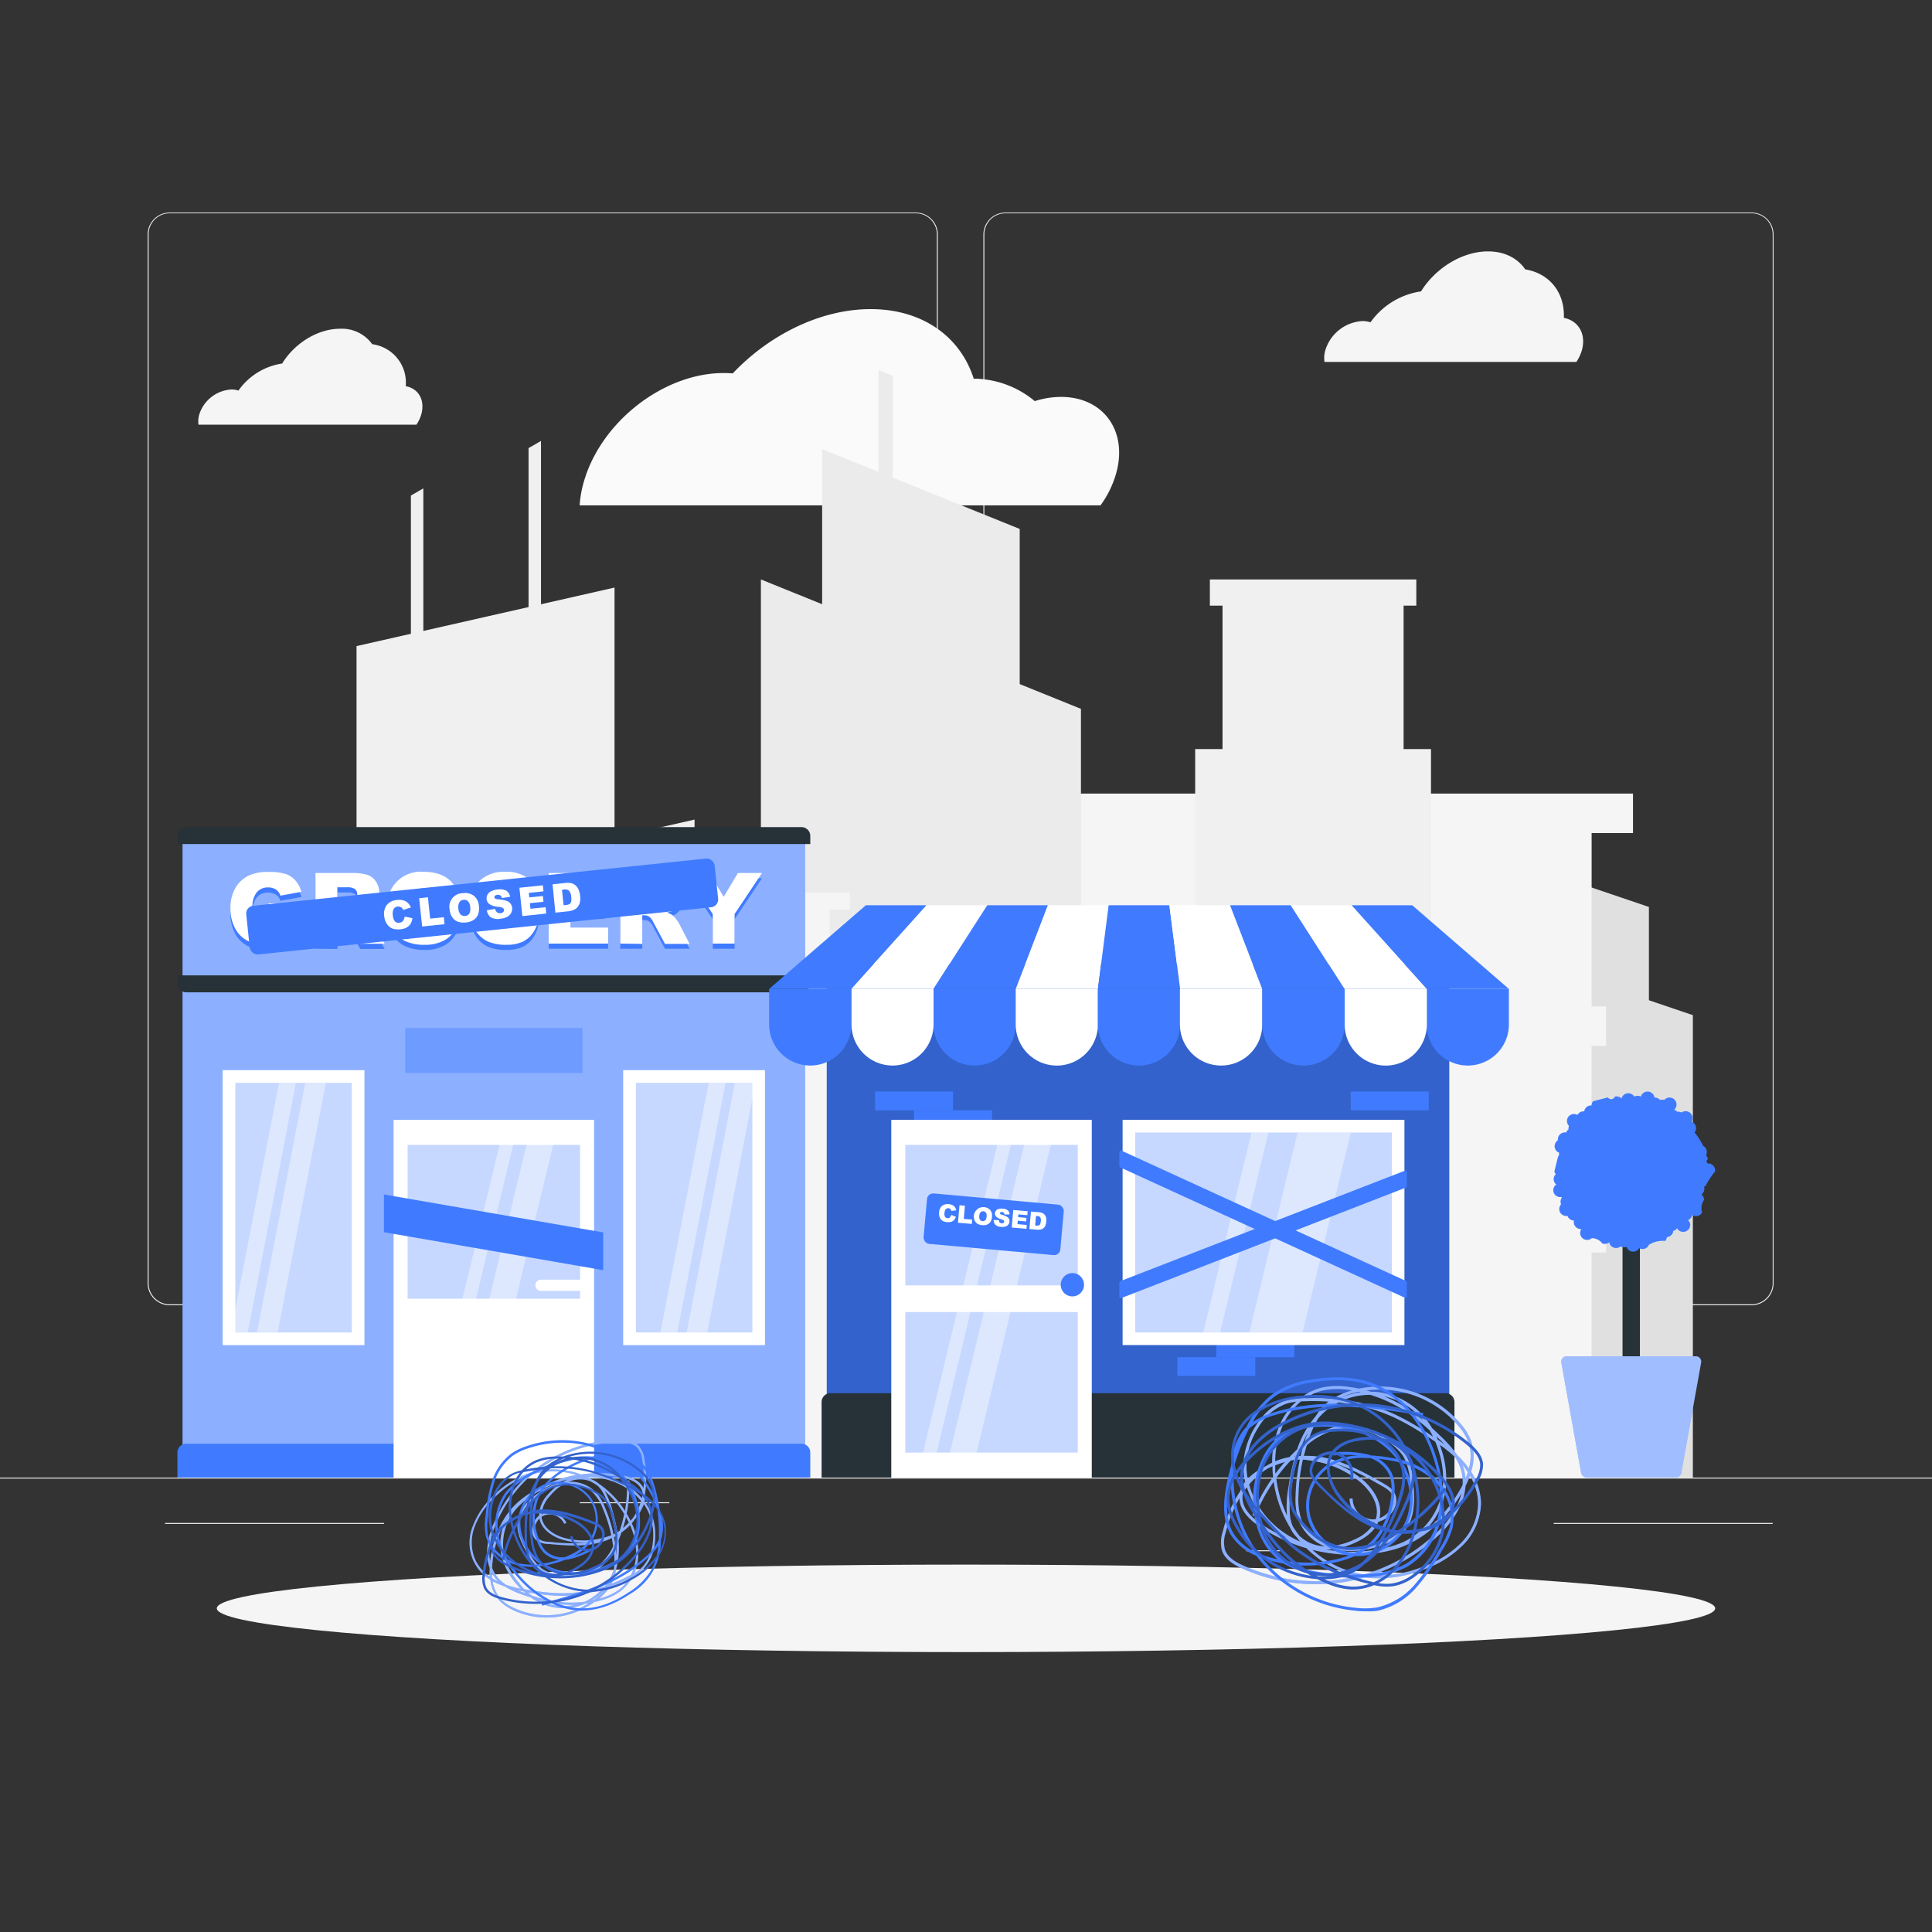 <svg xmlns="http://www.w3.org/2000/svg" viewBox="0 0 500 500"><rect x="0" y="0" width="500" height="500" fill="#333333" stroke="none"/><g id="freepik--background-complete--inject-3"><rect y="382.4" width="500" height="0.25" style="fill:#ebebeb"></rect><rect x="322.53" y="401.21" width="8.69" height="0.25" style="fill:#ebebeb"></rect><rect x="150.04" y="388.78" width="23.18" height="0.25" style="fill:#ebebeb"></rect><rect x="402.1" y="394.14" width="56.67" height="0.25" style="fill:#ebebeb"></rect><rect x="42.72" y="394.14" width="56.67" height="0.25" style="fill:#ebebeb"></rect><path d="M237,337.8H43.91a5.71,5.71,0,0,1-5.7-5.71V60.66A5.71,5.71,0,0,1,43.91,55H237a5.71,5.71,0,0,1,5.71,5.71V332.09A5.71,5.71,0,0,1,237,337.8ZM43.91,55.2a5.46,5.46,0,0,0-5.45,5.46V332.09a5.46,5.46,0,0,0,5.45,5.46H237a5.47,5.47,0,0,0,5.46-5.46V60.66A5.47,5.47,0,0,0,237,55.2Z" style="fill:#ebebeb"></path><path d="M453.31,337.8H260.21a5.72,5.72,0,0,1-5.71-5.71V60.66A5.72,5.72,0,0,1,260.21,55h193.1A5.71,5.71,0,0,1,459,60.66V332.09A5.71,5.71,0,0,1,453.31,337.8ZM260.21,55.2a5.47,5.47,0,0,0-5.46,5.46V332.09a5.47,5.47,0,0,0,5.46,5.46h193.1a5.47,5.47,0,0,0,5.46-5.46V60.66a5.47,5.47,0,0,0-5.46-5.46Z" style="fill:#ebebeb"></path><path d="M404.72,82.26c.28-6.49-3.65-11.5-10-12.55-1.95-2.87-5.32-4.65-9.61-4.65-6.7,0-13.62,4.33-17.35,10.35a19.48,19.48,0,0,0-13.08,8,6.61,6.61,0,0,0-2.1-.32A10.69,10.69,0,0,0,343,90.61a7.07,7.07,0,0,0-.22,3.06h65.18a10.84,10.84,0,0,0,1.44-3.06C410.54,86.43,408.51,83,404.72,82.26Z" style="fill:#f5f5f5"></path><path d="M105,99.94a10,10,0,0,0-8.67-10.86,9.67,9.67,0,0,0-8.31-4c-5.8,0-11.78,3.75-15,9a16.87,16.87,0,0,0-11.31,7,5.84,5.84,0,0,0-1.82-.28,9.26,9.26,0,0,0-8.32,6.47,6.05,6.05,0,0,0-.19,2.64h56.39a9.26,9.26,0,0,0,1.25-2.64C110.07,103.55,108.31,100.54,105,99.94Z" style="fill:#f5f5f5"></path><path d="M274.6,102.72a22.53,22.53,0,0,0-6.8,1.09A24.94,24.94,0,0,0,252,98c-3.42-10.78-13.17-18-26.67-18-12.93,0-26.2,6.61-35.7,16.64-.76-.07-1.53-.1-2.33-.1-15.57,0-31.78,12.62-36.22,28.19a28.63,28.63,0,0,0-1.07,6.06h134.8a26.09,26.09,0,0,0,4-8.11C292,111.66,285.63,102.72,274.6,102.72Z" style="fill:#fafafa"></path><rect x="51.33" y="293.93" width="47.35" height="88.46" style="fill:#e0e0e0"></rect><rect x="56.83" y="274.68" width="36.35" height="20.47" style="fill:#e0e0e0"></rect><rect x="54.28" y="273.33" width="41.45" height="3.18" style="fill:#e0e0e0"></rect><polygon points="378.7 242.58 438.11 262.72 438.11 382.4 378.7 382.4 378.7 242.58" style="fill:#e0e0e0"></polygon><polygon points="390.07 222.28 426.74 234.72 426.74 308.59 390.07 308.59 390.07 222.28" style="fill:#e0e0e0"></polygon><rect x="259.36" y="212.72" width="152.55" height="169.81" style="fill:#f5f5f5"></rect><rect x="248.67" y="205.38" width="173.95" height="10.22" style="fill:#f5f5f5"></rect><rect x="255.61" y="260.47" width="160.05" height="10.22" style="fill:#f5f5f5"></rect><rect x="255.61" y="313.93" width="160.05" height="10.22" style="fill:#f5f5f5"></rect><polygon points="196.92 149.96 279.75 183.45 279.75 382.4 196.92 382.4 196.92 149.96" style="fill:#ebebeb"></polygon><polygon points="212.77 116.22 263.9 136.89 263.9 259.7 212.77 259.7 212.77 116.22" style="fill:#ebebeb"></polygon><polygon points="227.34 95.76 231.05 97.26 231.05 141.01 227.34 141.01 227.34 95.76" style="fill:#ebebeb"></polygon><polygon points="179.75 212.11 71.57 236.64 71.57 382.4 179.75 382.4 179.75 212.11" style="fill:#f0f0f0"></polygon><polygon points="159.04 152.06 92.27 167.21 92.27 292.5 159.04 292.5 159.04 152.06" style="fill:#f0f0f0"></polygon><polygon points="140.01 114.11 136.79 115.97 136.79 205.55 140.01 205.55 140.01 114.11" style="fill:#f0f0f0"></polygon><polygon points="109.56 126.39 106.34 128.25 106.34 217.84 109.56 217.84 109.56 126.39" style="fill:#f0f0f0"></polygon><rect x="128.67" y="259.6" width="97.33" height="122.8" style="fill:#f5f5f5"></rect><rect x="139.97" y="232.87" width="74.73" height="28.42" style="fill:#f5f5f5"></rect><rect x="134.73" y="231" width="85.21" height="4.42" style="fill:#f5f5f5"></rect><rect x="309.31" y="193.86" width="61.03" height="188.54" style="fill:#f0f0f0"></rect><rect x="316.39" y="152.84" width="46.86" height="43.63" style="fill:#f0f0f0"></rect><rect x="313.11" y="149.96" width="53.43" height="6.78" style="fill:#f0f0f0"></rect></g><g id="freepik--Shadow--inject-3"><ellipse id="freepik--path--inject-3" cx="250" cy="416.24" rx="193.89" ry="11.32" style="fill:#f5f5f5"></ellipse></g><g id="freepik--store-1--inject-3"><rect x="47.25" y="216.98" width="161.11" height="165.42" transform="translate(255.61 599.38) rotate(180)" style="fill:#407BFF"></rect><rect x="47.25" y="216.98" width="161.11" height="165.42" transform="translate(255.61 599.38) rotate(180)" style="fill:#fff;opacity:0.4"></rect><path d="M45.92,373.63H209.69a0,0,0,0,1,0,0v6.47a2.3,2.3,0,0,1-2.3,2.3H48.21a2.3,2.3,0,0,1-2.3-2.3v-6.47A0,0,0,0,1,45.92,373.63Z" transform="translate(255.61 756.02) rotate(180)" style="fill:#407BFF"></path><path d="M45.92,252.42H209.69a0,0,0,0,1,0,0v2.09a2.3,2.3,0,0,1-2.3,2.3H48.21a2.3,2.3,0,0,1-2.3-2.3v-2.09a0,0,0,0,1,0,0Z" style="fill:#263238"></path><path d="M45.92,214.05H209.69a0,0,0,0,1,0,0v2.09a2.3,2.3,0,0,1-2.3,2.3H48.21a2.3,2.3,0,0,1-2.3-2.3v-2.09a0,0,0,0,1,0,0Z" transform="translate(255.61 432.49) rotate(180)" style="fill:#263238"></path><path d="M69.51,238.93v-3.8h8.71v7.78a17.63,17.63,0,0,1-4.43,2.32,15,15,0,0,1-4.56.62,11.12,11.12,0,0,1-5.3-1.11,7.61,7.61,0,0,1-3.17-3.3,10.87,10.87,0,0,1-1.13-5,10.45,10.45,0,0,1,1.24-5.2,7.94,7.94,0,0,1,3.61-3.35,11.7,11.7,0,0,1,5-.89,14.11,14.11,0,0,1,4.52.55,5.9,5.9,0,0,1,2.49,1.7A7.53,7.53,0,0,1,78,232.14l-5.44,1a2.91,2.91,0,0,0-1.14-1.58,3.59,3.59,0,0,0-2-.55,3.68,3.68,0,0,0-3,1.29,6.18,6.18,0,0,0-1.1,4.08,6.4,6.4,0,0,0,1.11,4.23,3.91,3.91,0,0,0,3.11,1.27,5.94,5.94,0,0,0,1.8-.27,9.79,9.79,0,0,0,2-.94v-1.71Z" style="fill:#407BFF"></path><path d="M81.64,245.54V227.29H91a13.65,13.65,0,0,1,4,.44,4.3,4.3,0,0,1,2.23,1.67,5.16,5.16,0,0,1-1.58,7.36,6.89,6.89,0,0,1-2,.72,5.43,5.43,0,0,1,1.46.68,5.26,5.26,0,0,1,.91,1,7.77,7.77,0,0,1,.79,1.14l2.73,5.29H93.22l-3-5.58a4.3,4.3,0,0,0-1-1.41,2.39,2.39,0,0,0-1.38-.42h-.5v7.41Zm5.67-10.86h2.38a8.24,8.24,0,0,0,1.49-.25,1.48,1.48,0,0,0,.92-.57,1.73,1.73,0,0,0,.35-1.06,1.7,1.7,0,0,0-.56-1.36,3.41,3.41,0,0,0-2.1-.47H87.31Z" style="fill:#407BFF"></path><path d="M100.26,236.42a8.64,8.64,0,0,1,9.42-9.45q4.56,0,7,2.45a9.2,9.2,0,0,1,2.47,6.85,11.19,11.19,0,0,1-1.08,5.25,7.65,7.65,0,0,1-3.11,3.19,10.28,10.28,0,0,1-5.07,1.14,11.72,11.72,0,0,1-5.11-1,7.76,7.76,0,0,1-3.29-3.12A10.41,10.41,0,0,1,100.26,236.42Zm5.64,0a6.14,6.14,0,0,0,1,4,3.89,3.89,0,0,0,5.61,0c.67-.79,1-2.21,1-4.25a5.68,5.68,0,0,0-1-3.77,3.55,3.55,0,0,0-2.82-1.18,3.44,3.44,0,0,0-2.74,1.2A6.15,6.15,0,0,0,105.9,236.45Z" style="fill:#407BFF"></path><path d="M134.36,238.07l4.94,1.49a9,9,0,0,1-1.57,3.48,6.82,6.82,0,0,1-2.66,2.1,10,10,0,0,1-4,.71,11.68,11.68,0,0,1-4.86-.87,7.63,7.63,0,0,1-3.25-3,10.24,10.24,0,0,1-1.37-5.57q0-4.53,2.41-7a10.92,10.92,0,0,1,12.23-1,8.2,8.2,0,0,1,2.94,4.28l-5,1.11a4.43,4.43,0,0,0-.55-1.22,3.18,3.18,0,0,0-2.69-1.34,3.31,3.31,0,0,0-2.94,1.54,6.58,6.58,0,0,0-.77,3.59c0,2,.31,3.41.92,4.16a3.63,3.63,0,0,0,5,.22A5.69,5.69,0,0,0,134.36,238.07Z" style="fill:#407BFF"></path><path d="M142,227.29h15.11v3.89h-9.46v2.9h8.78v3.73h-8.78v3.59h9.73v4.14H142Z" style="fill:#407BFF"></path><path d="M160.53,245.54V227.29h9.4a13.62,13.62,0,0,1,4,.44,4.26,4.26,0,0,1,2.23,1.67,5,5,0,0,1,.85,2.95,5.07,5.07,0,0,1-.65,2.62,5,5,0,0,1-1.78,1.79,6.78,6.78,0,0,1-2,.72,3.89,3.89,0,0,1,2.37,1.63,7,7,0,0,1,.79,1.14l2.73,5.29h-6.37l-3-5.58a4.3,4.3,0,0,0-1-1.41,2.39,2.39,0,0,0-1.38-.42h-.5v7.41Zm5.66-10.86h2.38a8,8,0,0,0,1.49-.25,1.46,1.46,0,0,0,.92-.57,1.86,1.86,0,0,0-.21-2.42,3.41,3.41,0,0,0-2.1-.47h-2.48Z" style="fill:#407BFF"></path><path d="M177.35,227.29h6.26l3.68,6.15,3.68-6.15h6.23l-7.09,10.6v7.65h-5.65v-7.65Z" style="fill:#407BFF"></path><path d="M69.51,237.58v-3.79h8.71v7.78a17.63,17.63,0,0,1-4.43,2.32,15,15,0,0,1-4.56.62,11.12,11.12,0,0,1-5.3-1.11,7.61,7.61,0,0,1-3.17-3.3,10.87,10.87,0,0,1-1.13-5,10.42,10.42,0,0,1,1.24-5.2,7.94,7.94,0,0,1,3.61-3.35,11.7,11.7,0,0,1,5-.89,14.11,14.11,0,0,1,4.52.55,5.9,5.9,0,0,1,2.49,1.7A7.53,7.53,0,0,1,78,230.8l-5.44,1a2.88,2.88,0,0,0-1.14-1.58,3.52,3.52,0,0,0-2-.55,3.68,3.68,0,0,0-3,1.29,6.18,6.18,0,0,0-1.1,4.08,6.42,6.42,0,0,0,1.11,4.23,3.91,3.91,0,0,0,3.11,1.27,5.94,5.94,0,0,0,1.8-.27,10.36,10.36,0,0,0,2-.94v-1.72Z" style="fill:#fff"></path><path d="M81.64,244.2V225.94H91a13.59,13.59,0,0,1,4,.45,4.34,4.34,0,0,1,2.23,1.66,5.16,5.16,0,0,1-1.58,7.37,6.89,6.89,0,0,1-2,.72,5.47,5.47,0,0,1,1.46.67,5.82,5.82,0,0,1,.91,1,7.77,7.77,0,0,1,.79,1.14l2.73,5.29H93.22l-3-5.58a4.3,4.3,0,0,0-1-1.41,2.39,2.39,0,0,0-1.38-.42h-.5v7.41Zm5.67-10.86h2.38a8.24,8.24,0,0,0,1.49-.25,1.53,1.53,0,0,0,.92-.57,1.73,1.73,0,0,0,.35-1.06,1.7,1.7,0,0,0-.56-1.36,3.41,3.41,0,0,0-2.1-.47H87.31Z" style="fill:#fff"></path><path d="M100.26,235.08a8.64,8.64,0,0,1,9.42-9.45q4.56,0,7,2.45a9.19,9.19,0,0,1,2.47,6.85,11.19,11.19,0,0,1-1.08,5.25,7.65,7.65,0,0,1-3.11,3.19,10.28,10.28,0,0,1-5.07,1.14,11.57,11.57,0,0,1-5.11-1,7.67,7.67,0,0,1-3.29-3.11A10.43,10.43,0,0,1,100.26,235.08Zm5.64,0a6.16,6.16,0,0,0,1,4,3.51,3.51,0,0,0,2.8,1.21,3.46,3.46,0,0,0,2.81-1.19c.67-.79,1-2.2,1-4.24a5.66,5.66,0,0,0-1-3.77,3.55,3.55,0,0,0-2.82-1.19,3.44,3.44,0,0,0-2.74,1.21A6.15,6.15,0,0,0,105.9,235.11Z" style="fill:#fff"></path><path d="M134.36,236.73l4.94,1.49a9,9,0,0,1-1.57,3.47,6.85,6.85,0,0,1-2.66,2.11,10,10,0,0,1-4,.71,11.68,11.68,0,0,1-4.86-.87,7.63,7.63,0,0,1-3.25-3,10.24,10.24,0,0,1-1.37-5.57q0-4.53,2.41-7a9.11,9.11,0,0,1,6.81-2.44,9.23,9.23,0,0,1,5.42,1.4,8.16,8.16,0,0,1,2.94,4.28l-5,1.11a4.43,4.43,0,0,0-.55-1.22,3.26,3.26,0,0,0-1.16-1,3.38,3.38,0,0,0-1.53-.35A3.31,3.31,0,0,0,128,231.4a6.58,6.58,0,0,0-.77,3.59c0,2,.31,3.41.92,4.16a3.66,3.66,0,0,0,5,.22A5.69,5.69,0,0,0,134.36,236.73Z" style="fill:#fff"></path><path d="M142,225.94h15.11v3.9h-9.46v2.9h8.78v3.72h-8.78v3.6h9.73v4.14H142Z" style="fill:#fff"></path><path d="M160.53,244.2V225.94h9.4a13.56,13.56,0,0,1,4,.45,4.3,4.3,0,0,1,2.23,1.66,5,5,0,0,1,.85,3,5.09,5.09,0,0,1-.65,2.62,5,5,0,0,1-1.78,1.79,6.78,6.78,0,0,1-2,.72,5.72,5.72,0,0,1,1.47.67,6.36,6.36,0,0,1,.9,1,7,7,0,0,1,.79,1.14l2.73,5.29h-6.37l-3-5.58a4.3,4.3,0,0,0-1-1.41,2.39,2.39,0,0,0-1.38-.42h-.5v7.41Zm5.66-10.86h2.38a8,8,0,0,0,1.49-.25,1.5,1.5,0,0,0,.92-.57,1.86,1.86,0,0,0-.21-2.42,3.41,3.41,0,0,0-2.1-.47h-2.48Z" style="fill:#fff"></path><path d="M177.35,225.94h6.26l3.68,6.16,3.68-6.16h6.23l-7.09,10.61v7.65h-5.65v-7.65Z" style="fill:#fff"></path><rect x="63.86" y="228.26" width="121.88" height="12.67" rx="2" transform="translate(-23.66 14.21) rotate(-5.95)" style="fill:#407BFF"></rect><path d="M104.73,237.22l2,.4a3.6,3.6,0,0,1-.48,1.46,2.7,2.7,0,0,1-1,.95,4,4,0,0,1-1.59.46,4.76,4.76,0,0,1-2-.15,3.09,3.09,0,0,1-1.43-1.08,4.2,4.2,0,0,1-.79-2.18,3.85,3.85,0,0,1,.68-2.9,3.71,3.71,0,0,1,2.63-1.26,3.78,3.78,0,0,1,2.24.33,3.3,3.3,0,0,1,1.35,1.6l-2,.65a1.54,1.54,0,0,0-.27-.46,1.2,1.2,0,0,0-.51-.35,1.28,1.28,0,0,0-.62-.08,1.33,1.33,0,0,0-1.12.74,2.69,2.69,0,0,0-.16,1.48,2.72,2.72,0,0,0,.55,1.63,1.25,1.25,0,0,0,1.08.34,1.3,1.3,0,0,0,1-.47A2.38,2.38,0,0,0,104.73,237.22Z" style="fill:#fff"></path><path d="M108.48,232.46l2.27-.24.57,5.52,3.54-.37.18,1.81-5.79.6Z" style="fill:#fff"></path><path d="M116.36,235.34a3.49,3.49,0,0,1,3.38-4.18,3.81,3.81,0,0,1,2.92.69,3.68,3.68,0,0,1,1.28,2.64,4.52,4.52,0,0,1-.21,2.15,3,3,0,0,1-1.12,1.41,4.08,4.08,0,0,1-2,.67,4.61,4.61,0,0,1-2.09-.18,3,3,0,0,1-1.44-1.11A4.16,4.16,0,0,1,116.36,235.34Zm2.26-.22a2.49,2.49,0,0,0,.58,1.55,1.42,1.42,0,0,0,1.17.37,1.38,1.38,0,0,0,1.08-.6,2.68,2.68,0,0,0,.23-1.74,2.33,2.33,0,0,0-.58-1.47,1.42,1.42,0,0,0-1.18-.36,1.39,1.39,0,0,0-1,.6A2.54,2.54,0,0,0,118.62,235.12Z" style="fill:#fff"></path><path d="M126,235.58l2.14-.36a1.5,1.5,0,0,0,.37.77,1.16,1.16,0,0,0,1,.34,1.09,1.09,0,0,0,.72-.3.7.7,0,0,0,.21-.56.67.67,0,0,0-.3-.48,3,3,0,0,0-1.21-.3,5,5,0,0,1-2.21-.67,1.81,1.81,0,0,1-.79-1.35,2,2,0,0,1,.22-1.1,2.14,2.14,0,0,1,.9-.89,4.59,4.59,0,0,1,1.77-.48,3.83,3.83,0,0,1,2.2.3,2.32,2.32,0,0,1,1,1.57l-2.12.35a1,1,0,0,0-1.21-.83.91.91,0,0,0-.58.23.55.55,0,0,0-.16.43.47.47,0,0,0,.2.3,2,2,0,0,0,.79.19,9.78,9.78,0,0,1,2.19.42,2.26,2.26,0,0,1,1,.72,2,2,0,0,1,.41,1.05,2.31,2.31,0,0,1-.26,1.34,2.49,2.49,0,0,1-1,1,4.61,4.61,0,0,1-1.73.49,3.66,3.66,0,0,1-2.67-.45A2.84,2.84,0,0,1,126,235.58Z" style="fill:#fff"></path><path d="M134.42,229.75l6.07-.63.16,1.56-3.8.4.13,1.16,3.52-.36.15,1.49-3.52.37.15,1.44,3.91-.4.17,1.65-6.17.65Z" style="fill:#fff"></path><path d="M143,228.86l3.37-.35a4.16,4.16,0,0,1,1.63.1,2.6,2.6,0,0,1,1.09.67,3.15,3.15,0,0,1,.71,1.12,5.62,5.62,0,0,1,.32,1.4,4.81,4.81,0,0,1-.07,1.84,3.22,3.22,0,0,1-.63,1.17,2.46,2.46,0,0,1-1,.68,5.48,5.48,0,0,1-1.33.35l-3.36.35Zm2.44,1.42.42,4,.55-.06a2.52,2.52,0,0,0,1-.26,1.17,1.17,0,0,0,.41-.6,3.64,3.64,0,0,0,0-1.29,2.56,2.56,0,0,0-.55-1.56,1.63,1.63,0,0,0-1.31-.3Z" style="fill:#fff"></path><rect x="101.86" y="289.82" width="51.89" height="92.57" style="fill:#fff"></rect><rect x="104.87" y="266.06" width="45.87" height="11.64" style="fill:#407BFF;opacity:0.4"></rect><rect x="57.63" y="276.96" width="36.69" height="71.15" style="fill:#fff"></rect><rect x="60.9" y="280.23" width="30.15" height="64.62" style="fill:#407BFF;opacity:0.3"></rect><rect x="105.49" y="296.3" width="44.63" height="39.81" transform="translate(255.61 632.41) rotate(180)" style="fill:#407BFF;opacity:0.3"></rect><path d="M140,331.19h10a1.43,1.43,0,0,1,1.44,1.44h0a1.44,1.44,0,0,1-1.44,1.44H140a1.44,1.44,0,0,1-1.44-1.44h0A1.43,1.43,0,0,1,140,331.19Z" style="fill:#fff"></path><polygon points="133.03 295.36 113.37 376.86 109.85 376.86 129.51 295.36 133.03 295.36" style="fill:#fff;opacity:0.4"></polygon><polygon points="143.38 295.36 123.72 376.86 116.82 376.86 136.48 295.36 143.38 295.36" style="fill:#fff;opacity:0.4"></polygon><polygon points="76.59 280.23 64.11 344.84 59.73 344.84 72.21 280.23 76.59 280.23" style="fill:#fff;opacity:0.4"></polygon><polygon points="84.33 280.23 71.85 344.84 66.51 344.84 79 280.23 84.33 280.23" style="fill:#fff;opacity:0.4"></polygon><rect x="161.29" y="276.96" width="36.69" height="71.15" transform="translate(359.26 625.07) rotate(180)" style="fill:#fff"></rect><rect x="147.32" y="297.46" width="64.62" height="30.15" transform="translate(-132.9 492.16) rotate(-90)" style="fill:#407BFF;opacity:0.3"></rect><polygon points="187.78 280.23 175.29 344.84 170.91 344.84 183.4 280.23 187.78 280.23" style="fill:#fff;opacity:0.4"></polygon><polygon points="195.52 280.23 183.04 344.84 177.7 344.84 190.18 280.23 195.52 280.23" style="fill:#fff;opacity:0.4"></polygon><polygon points="156.11 328.72 99.36 318.89 99.36 309.13 156.11 318.95 156.11 328.72" style="fill:#407BFF"></polygon></g><g id="freepik--store-2--inject-3"><rect x="213.96" y="249.52" width="161.11" height="132.88" style="fill:#407BFF"></rect><rect x="213.96" y="249.52" width="161.11" height="132.88" style="opacity:0.2"></rect><path d="M214.93,360.56H374.11a2.3,2.3,0,0,1,2.3,2.3V382.4a0,0,0,0,1,0,0H212.63a0,0,0,0,1,0,0V362.85a2.3,2.3,0,0,1,2.3-2.3Z" style="fill:#263238"></path><rect x="226.47" y="282.49" width="20.17" height="4.84" style="fill:#407BFF"></rect><rect x="349.58" y="282.49" width="20.17" height="4.84" style="fill:#407BFF"></rect><rect x="236.56" y="287.33" width="20.17" height="4.84" style="fill:#407BFF"></rect><rect x="314.79" y="346.4" width="20.17" height="4.84" transform="translate(649.74 697.65) rotate(180)" style="fill:#407BFF"></rect><rect x="304.71" y="351.24" width="20.17" height="4.84" transform="translate(629.58 707.32) rotate(180)" style="fill:#407BFF"></rect><rect x="230.66" y="289.82" width="51.89" height="92.57" style="fill:#fff"></rect><rect x="290.53" y="289.82" width="72.94" height="58.28" style="fill:#fff"></rect><rect x="301.12" y="285.76" width="51.75" height="66.41" transform="translate(8.03 645.96) rotate(-90)" style="fill:#407BFF;opacity:0.3"></rect><rect x="234.29" y="296.3" width="44.63" height="79.63" style="fill:#407BFF;opacity:0.3"></rect><rect x="232.95" y="332.66" width="47.29" height="6.9" style="fill:#fff"></rect><polygon points="261.83 295.36 242.17 376.86 238.65 376.86 258.31 295.36 261.83 295.36" style="fill:#fff;opacity:0.4"></polygon><polygon points="272.18 295.36 252.52 376.86 245.62 376.86 265.28 295.36 272.18 295.36" style="fill:#fff;opacity:0.4"></polygon><polygon points="328.26 293.1 315.78 344.84 311.4 344.84 323.88 293.1 328.26 293.1" style="fill:#fff;opacity:0.4"></polygon><polygon points="349.58 293.1 337.1 344.84 323.33 344.84 335.81 293.1 349.58 293.1" style="fill:#fff;opacity:0.4"></polygon><polygon points="220.33 255.93 199.06 255.93 224.08 234.28 239.79 234.28 220.33 255.93" style="fill:#407BFF"></polygon><polygon points="241.6 255.93 220.33 255.93 239.79 234.28 255.5 234.28 241.6 255.93" style="fill:#fff"></polygon><polygon points="262.87 255.93 241.6 255.93 255.5 234.28 271.21 234.28 262.87 255.93" style="fill:#407BFF"></polygon><polygon points="284.14 255.93 262.87 255.93 271.21 234.28 286.92 234.28 284.14 255.93" style="fill:#fff"></polygon><polygon points="305.41 255.93 284.14 255.93 286.92 234.28 302.63 234.28 305.41 255.93" style="fill:#407BFF"></polygon><polygon points="326.69 255.93 305.41 255.93 302.63 234.28 318.34 234.28 326.69 255.93" style="fill:#fff"></polygon><polygon points="347.96 255.93 326.69 255.93 318.34 234.28 334.05 234.28 347.96 255.93" style="fill:#407BFF"></polygon><polygon points="390.5 255.93 369.23 255.93 349.76 234.28 365.48 234.28 390.5 255.93" style="fill:#407BFF"></polygon><polygon points="369.23 255.93 347.96 255.93 334.05 234.28 349.76 234.28 369.23 255.93" style="fill:#fff"></polygon><path d="M209.69,275.76h0a10.64,10.64,0,0,1-10.64-10.63v-9.2h21.28v9.2A10.64,10.64,0,0,1,209.69,275.76Z" style="fill:#407BFF"></path><path d="M231,275.76h0a10.63,10.63,0,0,1-10.63-10.63v-9.2H241.6v9.2A10.63,10.63,0,0,1,231,275.76Z" style="fill:#fff"></path><path d="M252.23,275.76h0a10.63,10.63,0,0,1-10.63-10.63v-9.2h21.27v9.2A10.63,10.63,0,0,1,252.23,275.76Z" style="fill:#407BFF"></path><path d="M262.87,255.93h21.27a0,0,0,0,1,0,0v9.2a10.64,10.64,0,0,1-10.64,10.64h0a10.64,10.64,0,0,1-10.64-10.64v-9.2A0,0,0,0,1,262.87,255.93Z" style="fill:#fff"></path><path d="M294.78,275.76h0a10.63,10.63,0,0,1-10.64-10.63v-9.2h21.27v9.2A10.63,10.63,0,0,1,294.78,275.76Z" style="fill:#407BFF"></path><path d="M305.41,255.93h21.27a0,0,0,0,1,0,0v9.2A10.64,10.64,0,0,1,316,275.76h0a10.64,10.64,0,0,1-10.64-10.64v-9.2a0,0,0,0,1,0,0Z" style="fill:#fff"></path><path d="M337.32,275.76h0a10.63,10.63,0,0,1-10.63-10.63v-9.2H348v9.2A10.63,10.63,0,0,1,337.32,275.76Z" style="fill:#407BFF"></path><path d="M379.86,275.76h0a10.63,10.63,0,0,1-10.63-10.63v-9.2H390.5v9.2A10.63,10.63,0,0,1,379.86,275.76Z" style="fill:#407BFF"></path><path d="M348,255.93h21.27a0,0,0,0,1,0,0v9.2a10.64,10.64,0,0,1-10.64,10.64h0A10.64,10.64,0,0,1,348,265.13v-9.2a0,0,0,0,1,0,0Z" style="fill:#fff"></path><circle cx="277.53" cy="332.49" r="3.02" style="fill:#407BFF"></circle><rect x="239.19" y="308.51" width="35.39" height="13.06" rx="1.59" transform="matrix(1, 0.09, -0.09, 1, 28.63, -21.32)" style="fill:#407BFF"></rect><path d="M246.19,314.42l1.19.48a2.37,2.37,0,0,1-.47.83,1.71,1.71,0,0,1-.7.46,2.65,2.65,0,0,1-1,.09A3,3,0,0,1,244,316a1.89,1.89,0,0,1-.74-.83,2.6,2.6,0,0,1-.22-1.41,2.4,2.4,0,0,1,.75-1.67,2.31,2.31,0,0,1,1.74-.45,2.34,2.34,0,0,1,1.31.46,2,2,0,0,1,.63,1.13l-1.25.16a1.08,1.08,0,0,0-.11-.31.87.87,0,0,0-.27-.27.74.74,0,0,0-.37-.12.82.82,0,0,0-.76.32,1.65,1.65,0,0,0-.27.87,1.69,1.69,0,0,0,.14,1.05.77.77,0,0,0,.62.33.75.75,0,0,0,.62-.17A1.45,1.45,0,0,0,246.19,314.42Z" style="fill:#fff"></path><path d="M248.32,311.92l1.4.13-.3,3.4,2.17.19-.09,1.11-3.58-.31Z" style="fill:#fff"></path><path d="M252.05,314.53a2.46,2.46,0,0,1,4.22-1.37,2.31,2.31,0,0,1,.46,1.75,2.93,2.93,0,0,1-.38,1.27,2,2,0,0,1-.84.72,2.47,2.47,0,0,1-1.28.17,2.89,2.89,0,0,1-1.25-.35,2,2,0,0,1-.74-.84A2.51,2.51,0,0,1,252.05,314.53Zm1.39.13a1.5,1.5,0,0,0,.17,1,.82.82,0,0,0,.66.36.85.85,0,0,0,.72-.23,1.59,1.59,0,0,0,.34-1,1.4,1.4,0,0,0-.17-.95.92.92,0,0,0-.67-.36.9.9,0,0,0-.71.24A1.6,1.6,0,0,0,253.44,314.66Z" style="fill:#fff"></path><path d="M257.17,315.75l1.33,0a1.12,1.12,0,0,0,.13.51.74.74,0,0,0,.6.33.7.7,0,0,0,.47-.1.43.43,0,0,0,.19-.31.4.4,0,0,0-.13-.33,1.68,1.68,0,0,0-.69-.32,3.15,3.15,0,0,1-1.26-.67,1.11,1.11,0,0,1-.32-.9,1.17,1.17,0,0,1,.26-.64,1.35,1.35,0,0,1,.65-.44,3,3,0,0,1,1.13-.08,2.29,2.29,0,0,1,1.29.44,1.42,1.42,0,0,1,.45,1.07l-1.32,0a.75.75,0,0,0-.18-.46.77.77,0,0,0-.45-.18.6.6,0,0,0-.38.07.33.33,0,0,0-.15.24.32.32,0,0,0,.09.21,1.19,1.19,0,0,0,.45.2,5.94,5.94,0,0,1,1.28.52,1.38,1.38,0,0,1,.53.55,1.31,1.31,0,0,1,.12.68,1.41,1.41,0,0,1-.31.78,1.49,1.49,0,0,1-.72.5,2.72,2.72,0,0,1-1.1.09,2.23,2.23,0,0,1-1.56-.58A1.75,1.75,0,0,1,257.17,315.75Z" style="fill:#fff"></path><path d="M262.23,313.15l3.74.33-.09,1-2.34-.2-.06.71,2.17.2-.08.92-2.17-.19-.08.89,2.41.21-.09,1-3.81-.34Z" style="fill:#fff"></path><path d="M266.81,313.55l2.07.18a2.56,2.56,0,0,1,1,.26,1.59,1.59,0,0,1,.59.53,2,2,0,0,1,.29.76,3.2,3.2,0,0,1,0,.88,3.12,3.12,0,0,1-.26,1.11,1.89,1.89,0,0,1-.52.63,1.51,1.51,0,0,1-.66.3,3.1,3.1,0,0,1-.84.05l-2.07-.18Zm1.3,1.15-.22,2.47.35,0a1.41,1.41,0,0,0,.63-.05.68.68,0,0,0,.32-.31,2.21,2.21,0,0,0,.17-.78,1.54,1.54,0,0,0-.15-1,1,1,0,0,0-.75-.33Z" style="fill:#fff"></path><path d="M363.49,335.82l-73.57-33.7a.42.42,0,0,1-.24-.37v-3.58a.41.41,0,0,1,.58-.37l73.57,33.7a.4.4,0,0,1,.24.37v3.58A.41.41,0,0,1,363.49,335.82Z" style="fill:#407BFF"></path><path d="M363.52,303l-73.58,28.56a.41.41,0,0,0-.26.38v3.6a.41.41,0,0,0,.56.38l73.57-28.56a.4.4,0,0,0,.26-.38v-3.6A.41.41,0,0,0,363.52,303Z" style="fill:#407BFF"></path></g><g id="freepik--Tree--inject-3"><rect x="419.91" y="309.26" width="4.5" height="57.36" style="fill:#263238"></rect><path d="M438.74,351H405.57a1.41,1.41,0,0,0-1.51,1.56l5.15,28.67a1.49,1.49,0,0,0,1.52,1.14h22.86a1.48,1.48,0,0,0,1.51-1.14l5.16-28.67A1.41,1.41,0,0,0,438.74,351Z" style="fill:#407BFF"></path><path d="M438.74,351H405.57a1.41,1.41,0,0,0-1.51,1.56l5.15,28.67a1.49,1.49,0,0,0,1.52,1.14h22.86a1.48,1.48,0,0,0,1.51-1.14l5.16-28.67A1.41,1.41,0,0,0,438.74,351Z" style="fill:#fff;opacity:0.5"></path><path d="M443.89,302.94h0a1.78,1.78,0,0,0-.81-1.5,1.7,1.7,0,0,0-.5-.34h0A.61.61,0,0,1,442,300h0a1.8,1.8,0,0,0-.5-1,1.83,1.83,0,0,0,0-1.73,1.77,1.77,0,0,0-.76-.75,14.95,14.95,0,0,0-2.2-3.44h0a1.79,1.79,0,0,0,.4-1.09,1.82,1.82,0,0,0-1.13-1.71,1.78,1.78,0,0,0,.17-1.36,1.81,1.81,0,0,0-2.22-1.28h0a1.71,1.71,0,0,0-.59.29l-.11-.07a1.87,1.87,0,0,0-1-.14,1.85,1.85,0,0,0-.73-.49h-.08a1.85,1.85,0,0,0,.38-.45,1.81,1.81,0,0,0-.63-2.48h0a1.8,1.8,0,0,0-2.29.37l-.17-.05a1.74,1.74,0,0,0-.91.07,1.82,1.82,0,0,0-1.45-.64,1.81,1.81,0,0,0-3.37-.63h0a1.37,1.37,0,0,0-.15.38,1.77,1.77,0,0,0-.56-.19h0a1.81,1.81,0,0,0-1.15.2,1.74,1.74,0,0,0-.87-.75h0a1.81,1.81,0,0,0-2.36,1,1.55,1.55,0,0,0-.07.23,1.8,1.8,0,0,0-1.75-.48,1,1,0,0,1-1.78.2,250.48,250.48,0,0,0-3.83,1,1.76,1.76,0,0,0-.41,1.1,1.7,1.7,0,0,0-.45,0,1.81,1.81,0,0,0-1.44,1.52,1.76,1.76,0,0,0-.75.07,1.82,1.82,0,0,0-1,.85,1,1,0,0,0-.3-.14,1.8,1.8,0,0,0-2.31,1.1h0a1.83,1.83,0,0,0,.41,1.86s0,0,0,.05a1.79,1.79,0,0,0-.11.88l-.13.09a1.88,1.88,0,0,0-.48.69l-.14,0h0a1.82,1.82,0,0,0-2,1.59,1.54,1.54,0,0,0,0,.43,1.81,1.81,0,0,0-.59,2.45,1.71,1.71,0,0,0,.95.77,1.79,1.79,0,0,0-.09.79l-.19.12h0a190,190,0,0,0-1,4,2,2,0,0,0,.38.63,1.93,1.93,0,0,0-.46.72,1.81,1.81,0,0,0,.61,2,1.12,1.12,0,0,0-.29.19h0a1.78,1.78,0,0,0,1.59,3,1.74,1.74,0,0,0,.1.19,1.81,1.81,0,0,0-.3,1.29,1.45,1.45,0,0,0,.12.42,1.79,1.79,0,0,0-.47,1.32,1.81,1.81,0,0,0,1.92,1.7h0l.21,0a1.8,1.8,0,0,0,1.67,1.19,2.88,2.88,0,0,0-.05.33h0a1.83,1.83,0,0,0,1.75,1.88l.21,0a1.91,1.91,0,0,0-.23.5,1.81,1.81,0,0,0,1.24,2.24h0a1.84,1.84,0,0,0,1.71-.4,3.48,3.48,0,0,1,2.71,1.38h0a1.78,1.78,0,0,0,1.78-.3,1.87,1.87,0,0,0,.38.82h0a1.81,1.81,0,0,0,2.55.24l0,0a1.83,1.83,0,0,0,1.55.12,1.76,1.76,0,0,0,.22.46h0a1.82,1.82,0,0,0,2.53.45,1.88,1.88,0,0,0,.52-.57,1.79,1.79,0,0,0,2.52-.87,6.72,6.72,0,0,1,4.23-1,1.78,1.78,0,0,0,.43-1,1.81,1.81,0,0,0,1.49-1,1.71,1.71,0,0,0,.15-.61,1.75,1.75,0,0,0,1-.66,1.82,1.82,0,0,0,3.4-1,1.85,1.85,0,0,0-.56-1.12,1.75,1.75,0,0,0,.71-.53h0a1.75,1.75,0,0,0,.35-.79l.12.07a1.8,1.8,0,0,0,2.45-.73h0a3.67,3.67,0,0,1,.52-3.28,1.83,1.83,0,0,0-.6-1.29c0-.06,0-.12,0-.19a1.86,1.86,0,0,0,.36-.38,1.79,1.79,0,0,0,.22-1.58,1.53,1.53,0,0,0,.36-.07h0a22.87,22.87,0,0,1,2.54-3.89Zm-38.68,8.15Z" style="fill:#407BFF"></path></g><g id="freepik--Tumbleweeds--inject-3"><path d="M340.55,410a46.62,46.62,0,0,1-19.13-4.1c-2-.91-4.39-2.26-5.18-4.64a8.8,8.8,0,0,1,.25-5A34.2,34.2,0,0,1,321,385.85a7.09,7.09,0,0,1,1.25-2.35,18.32,18.32,0,0,1-.38-5.61A20.37,20.37,0,0,1,325,369c1.47-2.35,4-5.4,7.85-6.55a15.84,15.84,0,0,1,3.64-.58,14.54,14.54,0,0,1,5.63-2.77,19.38,19.38,0,0,1,7-.16c.86.11,1.71.25,2.57.43a27.47,27.47,0,0,1,26.67,9.52,14.31,14.31,0,0,1,2.44,4.23,12.5,12.5,0,0,1-.09,7.74,15.63,15.63,0,0,1,2.57,8,15.81,15.81,0,0,1-4.66,11,26.87,26.87,0,0,1-10.2,6.33,31.41,31.41,0,0,1-15.18,2.09l-.24,0a45.43,45.43,0,0,1-5.14,1.16A46.19,46.19,0,0,1,340.55,410Zm-19.78-22.3a35.82,35.82,0,0,0-3.53,8.79A8.12,8.12,0,0,0,317,401c.69,2.1,2.9,3.33,4.76,4.17a45.69,45.69,0,0,0,26,3.45c1.17-.19,2.33-.43,3.48-.71a27.05,27.05,0,0,1-13.15-7.25,43.17,43.17,0,0,1-11.9-5.47c-3.56-2.35-5.33-4.78-5.42-7.42Zm34.14,20a31.64,31.64,0,0,0,13.27-2.21,26,26,0,0,0,9.91-6.14,15,15,0,0,0,4.45-10.43,14.63,14.63,0,0,0-2.12-7,25.62,25.62,0,0,1-1.14,2.66,15.52,15.52,0,0,1-1.38,5.21,25.53,25.53,0,0,1-6,7.9A46.68,46.68,0,0,1,354.91,407.68Zm-15.24-6.57A25.84,25.84,0,0,0,353,407.47a45.9,45.9,0,0,0,18.35-10.4,24.93,24.93,0,0,0,5.86-7.65,15.58,15.58,0,0,0,1-2.9C374,393.66,368,398.73,361.45,400.8a32.53,32.53,0,0,1-5,1.1,41.76,41.76,0,0,1-11.85.12A43.43,43.43,0,0,1,339.67,401.11Zm5,.14a40.42,40.42,0,0,0,13.48-.59,24.89,24.89,0,0,0,5.12-1.64,18.1,18.1,0,0,0,10.07-13.6,23.13,23.13,0,0,0-.93-9.64c-.28-.93-.59-1.82-.94-2.67-.82-.56-1.66-1.11-2.48-1.63a68,68,0,0,0-8.29-4.72,45.77,45.77,0,0,0-14.32-3.82,17.86,17.86,0,0,0-3.5,2.35A20.61,20.61,0,0,0,341.2,367a26.58,26.58,0,0,0-2.4,5.22c-.06.16-.11.33-.17.49a18.57,18.57,0,0,1,6.61-3.36c4.8-1.22,10.52.2,15.31,3.78a12.91,12.91,0,0,1,3.34,3.45,16.15,16.15,0,0,1,1.81,6.84c.48,4.66.55,9.44-2.23,12.81-1.54,1.86-3.85,3.18-7.28,4.15a21.73,21.73,0,0,1-11.18.53,14.69,14.69,0,0,1-2.08.08C343.5,401.07,344.09,401.16,344.68,401.25Zm2.5-.76a22.66,22.66,0,0,0,8.8-.89c3.27-.92,5.46-2.16,6.89-3.9,2.6-3.14,2.52-7.74,2.06-12.23a15.56,15.56,0,0,0-1.7-6.51,11.87,11.87,0,0,0-3.15-3.24c-4.6-3.44-10.07-4.8-14.65-3.65a18.73,18.73,0,0,0-7.22,3.93c-.28.91-.54,1.84-.76,2.77,7.57-.32,14.7,3.77,20.46,7.05,1.43.82,2.76,1.67,3.26,3.13a4.29,4.29,0,0,1,.05,2.47,6.29,6.29,0,0,1-4.5,4.38c-.84,2.1-2.75,3.88-5.69,5.28A20.43,20.43,0,0,1,347.18,400.49Zm-11-3.15a9.85,9.85,0,0,0,5.55,2.73c.39.05.78.09,1.17.11a12.19,12.19,0,0,1-6.81-6.76,16.72,16.72,0,0,1-.78-6.16,49.23,49.23,0,0,1,1.12-9.54h-.69a63.41,63.41,0,0,0-1.54,7.45,25.56,25.56,0,0,0-.31,7.32,9.61,9.61,0,0,0,.68,2.49A27.81,27.81,0,0,0,336.18,397.34Zm1-19.59a48.38,48.38,0,0,0-1.14,9.53,16.14,16.14,0,0,0,.73,5.88,11.81,11.81,0,0,0,8.1,6.89l.15,0a17.9,17.9,0,0,0,5.64-1.71,10.39,10.39,0,0,0,5.1-4.42,5.15,5.15,0,0,1-1.24,0,6.27,6.27,0,0,1-5.24-6.12l.78,0a5.47,5.47,0,0,0,4.56,5.34,4.9,4.9,0,0,0,1.48,0s0-.08,0-.13c1.05-3.47-1.32-7.1-3.89-9.33A25.31,25.31,0,0,0,339.21,378C338.5,377.86,337.84,377.79,337.22,377.75ZM325.84,390a23.29,23.29,0,0,0,7.62,7.41,24.47,24.47,0,0,0,3.06,1.57l-.21-.24-.72-.9a8.69,8.69,0,0,1-1.7-2.48v0a31.65,31.65,0,0,1-4.26-11.91A46,46,0,0,0,325.84,390Zm-4.1-3.83a5.18,5.18,0,0,0-.19,1.59c.08,2.37,1.74,4.6,5.07,6.8A41.82,41.82,0,0,0,333,398a24.15,24.15,0,0,1-7.49-7.18c-.23.53-.45,1.06-.67,1.59l-.72-.29c.28-.7.58-1.39.9-2.08a21.8,21.8,0,0,1-2.31-5.13C322.34,385.33,322,385.75,321.74,386.18Zm50.87-12.28c.2.54.38,1.09.55,1.66a23.63,23.63,0,0,1,.95,10,18.73,18.73,0,0,1-5.46,10.68A34.39,34.39,0,0,0,377.59,386c.34-.57.65-1.14.93-1.69a11.37,11.37,0,0,0-.5-4.22,12.21,12.21,0,0,0-1.48-3A36.27,36.27,0,0,0,372.61,373.9Zm-27.71,4.66a24.47,24.47,0,0,1,7.9,4.54c2.68,2.32,5.14,6.08,4.21,9.81a5.44,5.44,0,0,0,3.46-3.68,3.56,3.56,0,0,0,0-2c-.41-1.2-1.62-2-2.91-2.71C353.81,382.37,349.5,379.92,344.9,378.56Zm-14.63,3.94a31.52,31.52,0,0,0,2.81,9.74,26.28,26.28,0,0,1,.36-7.17,62.32,62.32,0,0,1,1.47-7.26L334,378A48.33,48.33,0,0,0,330.27,382.5Zm-7,1.7a20.49,20.49,0,0,0,2.1,5,47.88,47.88,0,0,1,4.11-6.93c-.07-.59-.12-1.19-.15-1.79,0-.33,0-.64,0-1-.43.18-.86.38-1.29.59a19.76,19.76,0,0,0-4.63,3.95Zm12.2-21.43a13.18,13.18,0,0,0-2.41.46,13.92,13.92,0,0,0-7.41,6.22,19.57,19.57,0,0,0-3,8.51,17.53,17.53,0,0,0,.24,4.79,16.35,16.35,0,0,1,4.5-3.21l.21-.1c.53-.32,1.08-.62,1.64-.89a23.9,23.9,0,0,1,2.59-11.11A17.7,17.7,0,0,1,335.46,362.77Zm43,16.38c.09.23.18.47.26.71a11.87,11.87,0,0,1,.53,2.79c.23-.55.43-1.1.6-1.63A20.09,20.09,0,0,0,378.5,379.15Zm-48.45.07c0,.41,0,.82,0,1.23s0,.61.07.91c.77-1,1.59-2.05,2.45-3C331.77,378.58,330.91,378.88,330.05,379.22Zm47.07-2.66c.53.5,1,1,1.52,1.57a20.75,20.75,0,0,1,1.53,1.92,11.4,11.4,0,0,0-.07-6.64,13.74,13.74,0,0,0-2.32-4,26.7,26.7,0,0,0-24.14-9.55c.39.1.79.21,1.17.33s.51,0,.76,0a18.62,18.62,0,0,1,12.58,6,20.16,20.16,0,0,1,2.5,3.43c.88.79,1.69,1.57,2.43,2.29A30.27,30.27,0,0,1,377.12,376.56Zm-40.37-13.89a16.8,16.8,0,0,0-4.21,5.13,23,23,0,0,0-2.49,10.4,16.23,16.23,0,0,1,3.66-1.06c.66-.69,1.34-1.37,2-2a25.86,25.86,0,0,1,4.83-8.62,14.65,14.65,0,0,1,3.32-3.78q-3.11-.2-6.38-.08Zm-1.51,14-.31.3h.22Zm1.18-1.14c-.15.44-.29.88-.43,1.33l.65-.07c.15-.63.31-1.27.49-1.9l-.38.34Zm2-4.59a26.24,26.24,0,0,0-1.42,3l.54-.46c.16-.53.34-1.07.53-1.6C338.18,371.63,338.29,371.3,338.42,371Zm33.69,1.64c.62.42,1.23.86,1.83,1.31-.46-.48-.93-1-1.4-1.41l-.82-.79C371.86,372,372,372.3,372.11,372.6Zm-24.38-10.28A45.91,45.91,0,0,1,361,366.06a70.84,70.84,0,0,1,8.38,4.76l1.48,1c-.27-.57-.56-1.12-.86-1.65a48.93,48.93,0,0,0-7.18-5.52,35.08,35.08,0,0,0-8.17-3.66A17.66,17.66,0,0,0,347.73,362.32Zm10.3-1a36.09,36.09,0,0,1,5.23,2.64,44.84,44.84,0,0,1,5.08,3.67c-.25-.31-.5-.61-.77-.89A17.9,17.9,0,0,0,358,361.32Zm-11.8.82h0a18.51,18.51,0,0,1,6-1.81l-.57-.13a22.74,22.74,0,0,0-2.9.82A18.47,18.47,0,0,0,346.23,362.14Zm-6.29-.32c1.69,0,3.35.07,5,.2a17.56,17.56,0,0,1,3.66-1.73c.44-.16.88-.3,1.33-.43l-.84-.12a18.72,18.72,0,0,0-6.77.16,13.59,13.59,0,0,0-4.42,2Z" style="fill:#407BFF"></path><path d="M340.55,410a46.62,46.62,0,0,1-19.13-4.1c-2-.91-4.39-2.26-5.18-4.64a8.8,8.8,0,0,1,.25-5A34.2,34.2,0,0,1,321,385.85a7.09,7.09,0,0,1,1.25-2.35,18.32,18.32,0,0,1-.38-5.61A20.37,20.37,0,0,1,325,369c1.47-2.35,4-5.4,7.85-6.55a15.84,15.84,0,0,1,3.64-.58,14.54,14.54,0,0,1,5.63-2.77,19.38,19.38,0,0,1,7-.16c.86.11,1.71.25,2.57.43a27.47,27.47,0,0,1,26.67,9.52,14.31,14.31,0,0,1,2.44,4.23,12.5,12.5,0,0,1-.09,7.74,15.63,15.63,0,0,1,2.57,8,15.81,15.81,0,0,1-4.66,11,26.87,26.87,0,0,1-10.2,6.33,31.41,31.41,0,0,1-15.18,2.09l-.24,0a45.43,45.43,0,0,1-5.14,1.16A46.19,46.19,0,0,1,340.55,410Zm-19.78-22.3a35.82,35.82,0,0,0-3.53,8.79A8.12,8.12,0,0,0,317,401c.69,2.1,2.9,3.33,4.76,4.17a45.69,45.69,0,0,0,26,3.45c1.17-.19,2.33-.43,3.48-.71a27.05,27.05,0,0,1-13.15-7.25,43.17,43.17,0,0,1-11.9-5.47c-3.56-2.35-5.33-4.78-5.42-7.42Zm34.14,20a31.64,31.64,0,0,0,13.27-2.21,26,26,0,0,0,9.91-6.14,15,15,0,0,0,4.45-10.43,14.63,14.63,0,0,0-2.12-7,25.62,25.62,0,0,1-1.14,2.66,15.52,15.52,0,0,1-1.38,5.21,25.53,25.53,0,0,1-6,7.9A46.68,46.68,0,0,1,354.91,407.68Zm-15.24-6.57A25.84,25.84,0,0,0,353,407.47a45.9,45.9,0,0,0,18.35-10.4,24.93,24.93,0,0,0,5.86-7.65,15.58,15.58,0,0,0,1-2.9C374,393.66,368,398.73,361.45,400.8a32.53,32.53,0,0,1-5,1.1,41.76,41.76,0,0,1-11.85.12A43.43,43.43,0,0,1,339.67,401.11Zm5,.14a40.42,40.42,0,0,0,13.48-.59,24.89,24.89,0,0,0,5.12-1.64,18.1,18.1,0,0,0,10.07-13.6,23.13,23.13,0,0,0-.93-9.64c-.28-.93-.59-1.82-.94-2.67-.82-.56-1.66-1.11-2.48-1.63a68,68,0,0,0-8.29-4.72,45.77,45.77,0,0,0-14.32-3.82,17.86,17.86,0,0,0-3.5,2.35A20.61,20.61,0,0,0,341.2,367a26.58,26.58,0,0,0-2.4,5.22c-.06.16-.11.33-.17.49a18.57,18.57,0,0,1,6.61-3.36c4.8-1.22,10.52.2,15.31,3.78a12.91,12.91,0,0,1,3.34,3.45,16.15,16.15,0,0,1,1.81,6.84c.48,4.66.55,9.44-2.23,12.81-1.54,1.86-3.85,3.18-7.28,4.15a21.73,21.73,0,0,1-11.18.53,14.69,14.69,0,0,1-2.08.08C343.5,401.07,344.09,401.16,344.68,401.25Zm2.5-.76a22.66,22.66,0,0,0,8.8-.89c3.27-.92,5.46-2.16,6.89-3.9,2.6-3.14,2.52-7.74,2.06-12.23a15.56,15.56,0,0,0-1.7-6.51,11.87,11.87,0,0,0-3.15-3.24c-4.6-3.44-10.07-4.8-14.65-3.65a18.73,18.73,0,0,0-7.22,3.93c-.28.91-.54,1.84-.76,2.77,7.57-.32,14.7,3.77,20.46,7.05,1.43.82,2.76,1.67,3.26,3.13a4.29,4.29,0,0,1,.05,2.47,6.29,6.29,0,0,1-4.5,4.38c-.84,2.1-2.75,3.88-5.69,5.28A20.43,20.43,0,0,1,347.18,400.49Zm-11-3.15a9.85,9.85,0,0,0,5.55,2.73c.39.05.78.09,1.17.11a12.19,12.19,0,0,1-6.81-6.76,16.72,16.72,0,0,1-.78-6.16,49.23,49.23,0,0,1,1.12-9.54h-.69a63.41,63.41,0,0,0-1.54,7.45,25.56,25.56,0,0,0-.31,7.32,9.61,9.61,0,0,0,.68,2.49A27.81,27.81,0,0,0,336.18,397.34Zm1-19.59a48.38,48.38,0,0,0-1.14,9.53,16.14,16.14,0,0,0,.73,5.88,11.81,11.81,0,0,0,8.1,6.89l.15,0a17.9,17.9,0,0,0,5.64-1.71,10.39,10.39,0,0,0,5.1-4.42,5.15,5.15,0,0,1-1.24,0,6.27,6.27,0,0,1-5.24-6.12l.78,0a5.47,5.47,0,0,0,4.56,5.34,4.9,4.9,0,0,0,1.48,0s0-.08,0-.13c1.05-3.47-1.32-7.1-3.89-9.33A25.31,25.31,0,0,0,339.21,378C338.5,377.86,337.84,377.79,337.22,377.75ZM325.84,390a23.29,23.29,0,0,0,7.62,7.41,24.47,24.47,0,0,0,3.06,1.57l-.21-.24-.72-.9a8.69,8.69,0,0,1-1.7-2.48v0a31.65,31.65,0,0,1-4.26-11.91A46,46,0,0,0,325.84,390Zm-4.1-3.83a5.18,5.18,0,0,0-.19,1.59c.08,2.37,1.74,4.6,5.07,6.8A41.82,41.82,0,0,0,333,398a24.15,24.15,0,0,1-7.49-7.18c-.23.53-.45,1.06-.67,1.59l-.72-.29c.28-.7.58-1.39.9-2.08a21.8,21.8,0,0,1-2.31-5.13C322.34,385.33,322,385.75,321.74,386.18Zm50.87-12.28c.2.54.38,1.09.55,1.66a23.63,23.63,0,0,1,.95,10,18.73,18.73,0,0,1-5.46,10.68A34.39,34.39,0,0,0,377.59,386c.34-.57.65-1.14.93-1.69a11.37,11.37,0,0,0-.5-4.22,12.21,12.21,0,0,0-1.48-3A36.27,36.27,0,0,0,372.61,373.9Zm-27.71,4.66a24.47,24.47,0,0,1,7.9,4.54c2.68,2.32,5.14,6.08,4.21,9.81a5.44,5.44,0,0,0,3.46-3.68,3.56,3.56,0,0,0,0-2c-.41-1.2-1.62-2-2.91-2.71C353.81,382.37,349.5,379.92,344.9,378.56Zm-14.63,3.94a31.52,31.52,0,0,0,2.81,9.74,26.28,26.28,0,0,1,.36-7.17,62.32,62.32,0,0,1,1.47-7.26L334,378A48.33,48.33,0,0,0,330.27,382.5Zm-7,1.7a20.49,20.49,0,0,0,2.1,5,47.88,47.88,0,0,1,4.11-6.93c-.07-.59-.12-1.19-.15-1.79,0-.33,0-.64,0-1-.43.18-.86.38-1.29.59a19.76,19.76,0,0,0-4.63,3.95Zm12.2-21.43a13.18,13.18,0,0,0-2.41.46,13.92,13.92,0,0,0-7.41,6.22,19.57,19.57,0,0,0-3,8.51,17.53,17.53,0,0,0,.24,4.79,16.35,16.35,0,0,1,4.5-3.21l.21-.1c.53-.32,1.08-.62,1.64-.89a23.9,23.9,0,0,1,2.59-11.11A17.7,17.7,0,0,1,335.46,362.77Zm43,16.38c.09.23.18.47.26.71a11.87,11.87,0,0,1,.53,2.79c.23-.55.43-1.1.6-1.63A20.09,20.09,0,0,0,378.5,379.15Zm-48.45.07c0,.41,0,.82,0,1.23s0,.61.07.91c.77-1,1.59-2.05,2.45-3C331.77,378.58,330.91,378.88,330.05,379.22Zm47.07-2.66c.53.5,1,1,1.52,1.57a20.75,20.75,0,0,1,1.53,1.92,11.4,11.4,0,0,0-.07-6.64,13.74,13.74,0,0,0-2.32-4,26.7,26.7,0,0,0-24.14-9.55c.39.1.79.21,1.17.33s.51,0,.76,0a18.62,18.62,0,0,1,12.58,6,20.16,20.16,0,0,1,2.5,3.43c.88.79,1.69,1.57,2.43,2.29A30.27,30.27,0,0,1,377.12,376.56Zm-40.37-13.89a16.8,16.8,0,0,0-4.21,5.13,23,23,0,0,0-2.49,10.4,16.23,16.23,0,0,1,3.66-1.06c.66-.69,1.34-1.37,2-2a25.86,25.86,0,0,1,4.83-8.62,14.65,14.65,0,0,1,3.32-3.78q-3.11-.2-6.38-.08Zm-1.51,14-.31.3h.22Zm1.18-1.14c-.15.44-.29.88-.43,1.33l.65-.07c.15-.63.31-1.27.49-1.9l-.38.34Zm2-4.59a26.24,26.24,0,0,0-1.42,3l.54-.46c.16-.53.34-1.07.53-1.6C338.18,371.63,338.29,371.3,338.42,371Zm33.69,1.64c.62.42,1.23.86,1.83,1.31-.46-.48-.93-1-1.4-1.41l-.82-.79C371.86,372,372,372.3,372.11,372.6Zm-24.38-10.28A45.91,45.91,0,0,1,361,366.06a70.84,70.84,0,0,1,8.38,4.76l1.48,1c-.27-.57-.56-1.12-.86-1.65a48.93,48.93,0,0,0-7.18-5.52,35.08,35.08,0,0,0-8.17-3.66A17.66,17.66,0,0,0,347.73,362.32Zm10.3-1a36.09,36.09,0,0,1,5.23,2.64,44.84,44.84,0,0,1,5.08,3.67c-.25-.31-.5-.61-.77-.89A17.9,17.9,0,0,0,358,361.32Zm-11.8.82h0a18.51,18.51,0,0,1,6-1.81l-.57-.13a22.74,22.74,0,0,0-2.9.82A18.47,18.47,0,0,0,346.23,362.14Zm-6.29-.32c1.69,0,3.35.07,5,.2a17.56,17.56,0,0,1,3.66-1.73c.44-.16.88-.3,1.33-.43l-.84-.12a18.72,18.72,0,0,0-6.77.16,13.59,13.59,0,0,0-4.42,2Z" style="fill:#fff;opacity:0.4"></path><path d="M353.46,417c-.79,0-1.64,0-2.56-.14a36.57,36.57,0,0,1-24.58-12.75c-.41-.48-.79-1-1.17-1.47a13.9,13.9,0,0,1-6.58-5.39c-2.43-4-1.86-9.09-1.22-12.54.33-1.81.76-3.61,1.27-5.38.06-.59.14-1.18.23-1.77a15,15,0,0,1,3.09-7.59c.21-.24.42-.47.65-.69a23.11,23.11,0,0,1,6.76-8.49A23.46,23.46,0,0,1,339.63,357c6.5-1.08,12.18-.57,16.91,1.52a24.35,24.35,0,0,1,8.66,6.65l3.15.52-.13.76-2.28-.38a35.41,35.41,0,0,1,5.72,11,36.29,36.29,0,0,1,1.64,7.54,13.12,13.12,0,0,1,2.62,10.8,21.63,21.63,0,0,1-2.73,5.86,54.9,54.9,0,0,1-6.67,9.59,18.87,18.87,0,0,1-10,6A16.66,16.66,0,0,1,353.46,417Zm-26.89-13.8.34.42A35.84,35.84,0,0,0,351,416.11a19.47,19.47,0,0,0,5.37-.11,18.07,18.07,0,0,0,9.61-5.73,54,54,0,0,0,6.57-9.46,21.08,21.08,0,0,0,2.65-5.64,12.1,12.1,0,0,0-1.74-9.08,25.86,25.86,0,0,1-.48,6.58,19.12,19.12,0,0,1-8.81,12.81,24,24,0,0,1-10.07,2.66,52.63,52.63,0,0,1-14.23-.79,23.08,23.08,0,0,1-7.71-2.7c-1.13-.19-2.25-.44-3.35-.73C328,403.71,327.27,403.48,326.57,403.22Zm7.82,1.73a26.08,26.08,0,0,0,5.59,1.64,52,52,0,0,0,14,.78,23.19,23.19,0,0,0,9.75-2.57,18.29,18.29,0,0,0,8.43-12.29,25.25,25.25,0,0,0,.37-7.67,15.45,15.45,0,0,0-2.51-2.54,20.42,20.42,0,0,0-6.9-3.52c3.37,5.82,3.36,13.25-.39,18.26a14.53,14.53,0,0,1-12.13,5.69,26.13,26.13,0,0,1-6.33,1.89A35.76,35.76,0,0,1,334.39,405Zm-2-1a35.64,35.64,0,0,0,11.75-.05,26.58,26.58,0,0,0,4.89-1.31h0a13.67,13.67,0,0,1-10.72-10.09,13,13,0,0,1,5.51-13.58,15.91,15.91,0,0,1,7.61-2.24,36.17,36.17,0,0,0-6.33,0l0-.77a27.31,27.31,0,0,1,8.73.48,10,10,0,0,1,1,.31c.5,0,1,.06,1.53.11a39,39,0,0,1,5.08.79,16.52,16.52,0,0,0-1.06-1.29c-4.69-5.13-12.32-7.72-20.41-6.93a16.32,16.32,0,0,0-6.64,1.85,15.24,15.24,0,0,0-6,7A23.75,23.75,0,0,0,326,394.81a16.44,16.44,0,0,0,5.48,8.47C331.8,403.5,332.1,403.71,332.41,403.91ZM325.65,402a26.61,26.61,0,0,0,3.34,1.14q.79.21,1.62.39a17.48,17.48,0,0,1-5.33-8.53,24.5,24.5,0,0,1,1.28-17.24,16.07,16.07,0,0,1,6.33-7.33,17.28,17.28,0,0,1,6.95-1.94c8.33-.81,16.2,1.87,21.05,7.17a19.64,19.64,0,0,1,1.65,2.11,21.78,21.78,0,0,1,8,3.9,16.16,16.16,0,0,1,1.86,1.74,37.31,37.31,0,0,0-1.46-6.19,34.29,34.29,0,0,0-6.13-11.4c-11.65-1.87-23.76-3-34.86.4a16.86,16.86,0,0,0-6.72,3.52c-.19.37-.38.76-.57,1.15a55.3,55.3,0,0,0-3.27,8.58A33,33,0,0,0,325.65,402Zm31.06-24.49a8.41,8.41,0,0,1,3.73,4.35,11.4,11.4,0,0,1,.43,4.46c-.37,5.67-2.48,10.5-5.93,13.6a15.93,15.93,0,0,1-2.79,2,13.68,13.68,0,0,0,10-5.37c3.72-5,3.55-12.45-.09-18.1A35.23,35.23,0,0,0,356.71,377.54Zm-3.52-.2a16.41,16.41,0,0,0-8.95,2.19,12.23,12.23,0,0,0-5.16,12.74,12.88,12.88,0,0,0,10.09,9.51,11.43,11.43,0,0,0,1.31.16,16.25,16.25,0,0,0,3.94-2.57c3.3-3,5.32-7.6,5.67-13.07a10.63,10.63,0,0,0-.38-4.15,8.33,8.33,0,0,0-5.09-4.77C354.13,377.36,353.65,377.34,353.19,377.34Zm-34.73,5.79c-.12.58-.24,1.16-.35,1.74-.62,3.33-1.17,8.19,1.12,12a12.42,12.42,0,0,0,5,4.48A34.11,34.11,0,0,1,318.46,383.13ZM346,357.19a37.79,37.79,0,0,0-6.21.54,22.55,22.55,0,0,0-9.95,3.71,20.63,20.63,0,0,0-5.63,6.56,20.49,20.49,0,0,1,5.53-2.49c11-3.4,22.84-2.37,34.3-.57a23.12,23.12,0,0,0-7.79-5.75A25.06,25.06,0,0,0,346,357.19Z" style="fill:#407BFF"></path><path d="M350.2,411.36h-.46a18.4,18.4,0,0,1-6.53-1.63c-.77-.32-1.52-.67-2.27-1.05a26.52,26.52,0,0,1-22.27-15.56,13.86,13.86,0,0,1-1.23-4.52,12,12,0,0,1,2-7.13,13.92,13.92,0,0,1,6.52-17,25.28,25.28,0,0,1,10.94-3.26,29.83,29.83,0,0,1,14.51,1.91l.21.09a42,42,0,0,1,5,.23,44.71,44.71,0,0,1,23.55,9.95c1.62,1.35,3.5,3.2,3.65,5.6a8.43,8.43,0,0,1-1.44,4.53,32.44,32.44,0,0,1-6.72,8.51,7.1,7.1,0,0,1-1.73,1.85,17.29,17.29,0,0,1-1,5.27,19.31,19.31,0,0,1-5,7.41c-1.93,1.8-5,4-8.82,4.06a15.77,15.77,0,0,1-3.5-.39A14,14,0,0,1,350.2,411.36Zm-7.45-2.65c.24.12.49.22.74.33a18,18,0,0,0,6.28,1.57,12.51,12.51,0,0,0,4.54-.69,60.73,60.73,0,0,1-6.45-1.93,17.5,17.5,0,0,1-3.79.67C343.63,408.69,343.19,408.71,342.75,408.71Zm14,1a12.06,12.06,0,0,0,2.34.19c3.56-.09,6.5-2.15,8.33-3.86a18.51,18.51,0,0,0,4.79-7.12,16.55,16.55,0,0,0,.94-4.49,15.21,15.21,0,0,1-4.92,1.82l-.22,0a17.32,17.32,0,0,1-1.73.4,22.64,22.64,0,0,1-5.08,9.61A16.12,16.12,0,0,1,356.75,409.68Zm-7.8-2.09c1.88.65,3.84,1.21,5.88,1.7l.71.16a15.81,15.81,0,0,0,5.12-3.67,21.82,21.82,0,0,0,4.82-9,15.77,15.77,0,0,1-3.63.06q-1.17.7-2.37,1.35a24.4,24.4,0,0,1-6.54,6.74A13.76,13.76,0,0,1,349,407.59Zm-7.81.35a22.89,22.89,0,0,0,2.87,0,18.29,18.29,0,0,0,2.66-.38h0a17.83,17.83,0,0,1-6,.15Zm-21.42-25.55a11,11,0,0,0-1.54,6.14,13,13,0,0,0,1.17,4.29,25.82,25.82,0,0,0,19.93,14.95l-1-.61-.7-.22a18,18,0,0,1-10.13-8.72,19.21,19.21,0,0,1-1.47-3.8c-.62-1-1.18-1.89-1.68-2.74a29,29,0,0,1-2.61-5.3c-.36-.59-.71-1.21-1-1.83A20.29,20.29,0,0,1,319.72,382.39Zm18.86,24.09a16.94,16.94,0,0,0,6.75.52A44.91,44.91,0,0,1,334,400.17a68.82,68.82,0,0,1-6.58-6.53l-1.12-1.26c.11.59.24,1.17.39,1.73a47.58,47.58,0,0,0,5.28,6.92A34.44,34.44,0,0,0,338.58,406.48ZM326.05,391c.63.73,1.26,1.44,1.89,2.14a67.24,67.24,0,0,0,6.5,6.46,44.21,44.21,0,0,0,12.28,7.16,16.16,16.16,0,0,0,3.79-1.29,15.76,15.76,0,0,0,2-1.12,24.68,24.68,0,0,0,3.49-4.21l.27-.42a17.18,17.18,0,0,1-6.91,1.43c-4.72-.09-9.65-2.85-13.19-7.37a12.27,12.27,0,0,1-2.25-4,15.66,15.66,0,0,1,0-6.78c.68-4.43,1.78-8.86,5.16-11.27,1.88-1.33,4.33-2,7.72-2H347a20.7,20.7,0,0,1,10.2,2.34,13.25,13.25,0,0,1,1.93.46c-.51-.25-1-.49-1.55-.72A38.46,38.46,0,0,0,345,368.92a22.89,22.89,0,0,0-5.11.22,17,17,0,0,0-12.58,10,21.86,21.86,0,0,0-1.48,9.14C325.87,389.23,325.94,390.13,326.05,391Zm1.58,5.88c.15.34.31.67.48,1a17.35,17.35,0,0,0,7.47,7.41,33.72,33.72,0,0,1-4.17-3.75A42.84,42.84,0,0,1,327.63,396.88Zm29.82,2.32c-.28.46-.58.91-.88,1.35-.18.27-.37.55-.58.83a25.65,25.65,0,0,0,2.07-2.46ZM347,370.45h-.23c-3.24,0-5.55.61-7.3,1.85-3.15,2.25-4.2,6.51-4.86,10.79a14.93,14.93,0,0,0,0,6.45,11.72,11.72,0,0,0,2.12,3.78c3.41,4.35,8.12,7,12.62,7.09a17.5,17.5,0,0,0,7.61-1.79q.72-1.17,1.38-2.37c-7.06-1.64-12.65-7.21-17.16-11.7-1.12-1.12-2.14-2.24-2.25-3.72a4.11,4.11,0,0,1,.56-2.29,5.9,5.9,0,0,1,5.14-2.92h.07c1.29-1.72,3.48-2.88,6.53-3.44a20.21,20.21,0,0,1,3.89-.32A21.5,21.5,0,0,0,347,370.45Zm12.07,26c-.3.55-.6,1.1-.92,1.64l.44-.22.38-.2c.24-.37.48-.74.71-1.11Zm1.41.22-.16.26.37-.21Zm5.67-2.78c-1,.77-2,1.49-3,2.17a25.69,25.69,0,0,0,2.58-.16c.09-.38.18-.76.26-1.15S366.1,394.14,366.15,393.85Zm-5.25,2.07c.3,0,.61.06.92.07a44.39,44.39,0,0,0,4.5-3.22,30.08,30.08,0,0,0-.23-9.71,25.16,25.16,0,0,1-2.07,6.53A58.65,58.65,0,0,1,360.9,395.92Zm-1.42-.3.64.17a56.57,56.57,0,0,0,3.22-6.49,23.7,23.7,0,0,0,2.06-6.68,9.31,9.31,0,0,0,0-2.48c-.27-.88-.57-1.74-.92-2.59a9.6,9.6,0,0,0-4.46-3.92,8.58,8.58,0,0,0-1-.39,11.83,11.83,0,0,1,4.64,8,16.06,16.06,0,0,1-.78,5.89A46.8,46.8,0,0,1,359.48,395.62Zm7.53-2.46c-.08.57-.18,1.13-.3,1.7-.06.3-.13.6-.2.9.44-.06.89-.13,1.33-.22a18.31,18.31,0,0,0,5.24-2.48l.12-.08a20.11,20.11,0,0,0-.73-5.18A44.59,44.59,0,0,1,367,393.16Zm-22-16.78-.06.1c-1.82,2.95-.51,6.9,1.32,9.61A24.49,24.49,0,0,0,357,394.7c.63.27,1.22.5,1.79.7a46.6,46.6,0,0,0,3.35-8.51,15.41,15.41,0,0,0,.75-5.62,11.47,11.47,0,0,0-5.79-8.43l-.13-.08a17.23,17.23,0,0,0-5.61.15,9.84,9.84,0,0,0-5.78,2.79,5.07,5.07,0,0,1,1.15.34,6.08,6.08,0,0,1,3.34,7l-.71-.2a5.31,5.31,0,0,0-2.92-6.1A4.67,4.67,0,0,0,345.05,376.38Zm-.85,0a5.12,5.12,0,0,0-4.08,2.52,3.34,3.34,0,0,0-.47,1.89c.09,1.22,1,2.23,2,3.24a59,59,0,0,0,10.15,8.65,23.65,23.65,0,0,1-6.14-6.16C343.79,383.68,342.44,379.58,344.2,376.37ZM373,387.12a21,21,0,0,1,.89,5.34c.38-.3.77-.6,1.14-.93a5,5,0,0,0,.57-1.41c.5-2.22-.49-4.7-3-7.58a40.76,40.76,0,0,0-5-4.77,23.39,23.39,0,0,1,5.15,8.51c.34-.42.67-.86,1-1.29l.59.44C373.94,386,373.5,386.57,373,387.12ZM324,389.66c.31.56.62,1.1.94,1.64l.56.93c-.06-.31-.1-.61-.14-.92C324.89,390.77,324.43,390.23,324,389.66ZM366.11,380a30.65,30.65,0,0,1,1,12.09,43.69,43.69,0,0,0,5.07-5.11,22.67,22.67,0,0,0-5.22-8.79,27.12,27.12,0,0,0-2.43-2.22c0,.09.08.18.13.27.15.34.3.68.44,1a8.36,8.36,0,0,1,1,2.72Zm-2.58-6a41.64,41.64,0,0,1,9.64,8.07c2.71,3.08,3.75,5.77,3.19,8.23,0,0,0,.05,0,.08a33.2,33.2,0,0,0,5.39-7.22,7.71,7.71,0,0,0,1.34-4.12c-.13-2.11-1.87-3.82-3.38-5.06a43.88,43.88,0,0,0-23.15-9.79c-1.12-.12-2.25-.19-3.38-.22A26.22,26.22,0,0,1,363.53,374ZM322.35,386A35.9,35.9,0,0,0,325.2,390c-.05-.54-.08-1.1-.1-1.66a22.66,22.66,0,0,1,1.54-9.45,17.71,17.71,0,0,1,7.65-8.5,32.13,32.13,0,0,0-10.74,7.16c-.45.44-.87.89-1.26,1.33a10.77,10.77,0,0,0-.57,4A12.06,12.06,0,0,0,322.35,386Zm-2.13-4.48a19.76,19.76,0,0,0,.82,2.07c0-.24-.05-.47-.06-.71a11.37,11.37,0,0,1,.19-2.72C320.82,380.66,320.51,381.11,320.22,381.56Zm20.15-19.79c-1.12,0-2.26.05-3.43.16a24.67,24.67,0,0,0-10.62,3.16,13.09,13.09,0,0,0-6.38,15.55,22.75,22.75,0,0,1,1.69-2.16,14.77,14.77,0,0,1,2.54-4.47,24,24,0,0,1,7.49-5.77,44,44,0,0,1,18.06-5A28.29,28.29,0,0,0,340.37,361.77Zm11.07,2.17a43.17,43.17,0,0,0-19.43,5,23.4,23.4,0,0,0-7.27,5.58,14.34,14.34,0,0,0-1.62,2.44c5.64-5.53,12.35-8.71,18.9-9a31.87,31.87,0,0,1,4.89.25,42.34,42.34,0,0,1,15.26,5A25.07,25.07,0,0,0,351.44,363.94Z" style="fill:#407BFF"></path><path d="M350.2,411.36h-.46a18.4,18.4,0,0,1-6.53-1.63c-.77-.32-1.52-.67-2.27-1.05a26.52,26.52,0,0,1-22.27-15.56,13.86,13.86,0,0,1-1.23-4.52,12,12,0,0,1,2-7.13,13.92,13.92,0,0,1,6.52-17,25.28,25.28,0,0,1,10.94-3.26,29.83,29.83,0,0,1,14.51,1.91l.21.09a42,42,0,0,1,5,.23,44.71,44.71,0,0,1,23.55,9.95c1.62,1.35,3.5,3.2,3.65,5.6a8.43,8.43,0,0,1-1.44,4.53,32.44,32.44,0,0,1-6.72,8.51,7.1,7.1,0,0,1-1.73,1.85,17.29,17.29,0,0,1-1,5.27,19.31,19.31,0,0,1-5,7.41c-1.93,1.8-5,4-8.82,4.06a15.77,15.77,0,0,1-3.5-.39A14,14,0,0,1,350.2,411.36Zm-7.45-2.65c.24.12.49.22.74.33a18,18,0,0,0,6.28,1.57,12.51,12.51,0,0,0,4.54-.69,60.73,60.73,0,0,1-6.45-1.93,17.5,17.5,0,0,1-3.79.67C343.63,408.69,343.19,408.71,342.75,408.71Zm14,1a12.06,12.06,0,0,0,2.34.19c3.56-.09,6.5-2.15,8.33-3.86a18.51,18.51,0,0,0,4.79-7.12,16.55,16.55,0,0,0,.94-4.49,15.21,15.21,0,0,1-4.92,1.82l-.22,0a17.32,17.32,0,0,1-1.73.4,22.64,22.64,0,0,1-5.08,9.61A16.12,16.12,0,0,1,356.75,409.68Zm-7.8-2.09c1.88.65,3.84,1.21,5.88,1.7l.71.16a15.81,15.81,0,0,0,5.12-3.67,21.82,21.82,0,0,0,4.82-9,15.77,15.77,0,0,1-3.63.06q-1.17.7-2.37,1.35a24.4,24.4,0,0,1-6.54,6.74A13.76,13.76,0,0,1,349,407.59Zm-7.81.35a22.89,22.89,0,0,0,2.87,0,18.29,18.29,0,0,0,2.66-.38h0a17.83,17.83,0,0,1-6,.15Zm-21.42-25.55a11,11,0,0,0-1.54,6.14,13,13,0,0,0,1.17,4.29,25.82,25.82,0,0,0,19.93,14.95l-1-.61-.7-.22a18,18,0,0,1-10.13-8.72,19.21,19.21,0,0,1-1.47-3.8c-.62-1-1.18-1.89-1.68-2.74a29,29,0,0,1-2.61-5.3c-.36-.59-.71-1.21-1-1.83A20.29,20.29,0,0,1,319.72,382.39Zm18.86,24.09a16.94,16.94,0,0,0,6.75.52A44.91,44.91,0,0,1,334,400.17a68.82,68.82,0,0,1-6.58-6.53l-1.12-1.26c.11.59.24,1.17.39,1.73a47.58,47.58,0,0,0,5.28,6.92A34.44,34.44,0,0,0,338.58,406.48ZM326.05,391c.63.73,1.26,1.44,1.89,2.14a67.24,67.24,0,0,0,6.5,6.46,44.21,44.21,0,0,0,12.28,7.16,16.16,16.16,0,0,0,3.79-1.29,15.76,15.76,0,0,0,2-1.12,24.68,24.68,0,0,0,3.49-4.21l.27-.42a17.18,17.18,0,0,1-6.91,1.43c-4.72-.09-9.65-2.85-13.19-7.37a12.27,12.27,0,0,1-2.25-4,15.66,15.66,0,0,1,0-6.78c.68-4.43,1.78-8.86,5.16-11.27,1.88-1.33,4.33-2,7.72-2H347a20.7,20.7,0,0,1,10.2,2.34,13.25,13.25,0,0,1,1.93.46c-.51-.25-1-.49-1.55-.72A38.46,38.46,0,0,0,345,368.92a22.89,22.89,0,0,0-5.11.22,17,17,0,0,0-12.58,10,21.86,21.86,0,0,0-1.48,9.14C325.87,389.23,325.94,390.13,326.05,391Zm1.58,5.88c.15.34.31.67.48,1a17.35,17.35,0,0,0,7.47,7.41,33.72,33.72,0,0,1-4.17-3.75A42.84,42.84,0,0,1,327.63,396.88Zm29.82,2.32c-.28.46-.58.91-.88,1.35-.18.27-.37.55-.58.83a25.65,25.65,0,0,0,2.07-2.46ZM347,370.45h-.23c-3.24,0-5.55.61-7.3,1.85-3.15,2.25-4.2,6.51-4.86,10.79a14.93,14.93,0,0,0,0,6.45,11.72,11.72,0,0,0,2.12,3.78c3.41,4.35,8.12,7,12.62,7.09a17.5,17.5,0,0,0,7.61-1.79q.72-1.17,1.38-2.37c-7.06-1.64-12.65-7.21-17.16-11.7-1.12-1.12-2.14-2.24-2.25-3.72a4.11,4.11,0,0,1,.56-2.29,5.9,5.9,0,0,1,5.14-2.92h.07c1.29-1.72,3.48-2.88,6.53-3.44a20.21,20.21,0,0,1,3.89-.32A21.5,21.5,0,0,0,347,370.45Zm12.07,26c-.3.55-.6,1.1-.92,1.64l.44-.22.38-.2c.24-.37.48-.74.71-1.11Zm1.41.22-.16.26.37-.21Zm5.67-2.78c-1,.77-2,1.49-3,2.17a25.69,25.69,0,0,0,2.58-.16c.09-.38.18-.76.26-1.15S366.1,394.14,366.15,393.85Zm-5.25,2.07c.3,0,.61.06.92.07a44.39,44.39,0,0,0,4.5-3.22,30.08,30.08,0,0,0-.23-9.71,25.16,25.16,0,0,1-2.07,6.53A58.65,58.65,0,0,1,360.9,395.92Zm-1.42-.3.64.17a56.57,56.57,0,0,0,3.22-6.49,23.7,23.7,0,0,0,2.06-6.68,9.31,9.31,0,0,0,0-2.48c-.27-.88-.57-1.74-.92-2.59a9.6,9.6,0,0,0-4.46-3.92,8.58,8.58,0,0,0-1-.39,11.83,11.83,0,0,1,4.64,8,16.06,16.06,0,0,1-.78,5.89A46.8,46.8,0,0,1,359.48,395.62Zm7.53-2.46c-.08.57-.18,1.13-.3,1.7-.06.3-.13.6-.2.9.44-.06.89-.13,1.33-.22a18.31,18.31,0,0,0,5.24-2.48l.12-.08a20.11,20.11,0,0,0-.73-5.18A44.59,44.59,0,0,1,367,393.16Zm-22-16.78-.06.1c-1.82,2.95-.51,6.9,1.32,9.61A24.49,24.49,0,0,0,357,394.7c.63.27,1.22.5,1.79.7a46.6,46.6,0,0,0,3.35-8.51,15.41,15.41,0,0,0,.75-5.62,11.47,11.47,0,0,0-5.79-8.43l-.13-.08a17.23,17.23,0,0,0-5.61.15,9.84,9.84,0,0,0-5.78,2.79,5.07,5.07,0,0,1,1.15.34,6.08,6.08,0,0,1,3.34,7l-.71-.2a5.31,5.31,0,0,0-2.92-6.1A4.67,4.67,0,0,0,345.05,376.38Zm-.85,0a5.12,5.12,0,0,0-4.08,2.52,3.34,3.34,0,0,0-.47,1.89c.09,1.22,1,2.23,2,3.24a59,59,0,0,0,10.15,8.65,23.65,23.65,0,0,1-6.14-6.16C343.79,383.68,342.44,379.58,344.2,376.37ZM373,387.12a21,21,0,0,1,.89,5.34c.38-.3.77-.6,1.14-.93a5,5,0,0,0,.57-1.41c.5-2.22-.49-4.7-3-7.58a40.76,40.76,0,0,0-5-4.77,23.39,23.39,0,0,1,5.15,8.51c.34-.42.67-.86,1-1.29l.59.44C373.94,386,373.5,386.57,373,387.12ZM324,389.66c.31.56.62,1.1.94,1.64l.56.93c-.06-.31-.1-.61-.14-.92C324.89,390.77,324.43,390.23,324,389.66ZM366.11,380a30.65,30.65,0,0,1,1,12.09,43.69,43.69,0,0,0,5.07-5.11,22.67,22.67,0,0,0-5.22-8.79,27.12,27.12,0,0,0-2.43-2.22c0,.09.08.18.13.27.15.34.3.68.44,1a8.36,8.36,0,0,1,1,2.72Zm-2.58-6a41.64,41.64,0,0,1,9.64,8.07c2.71,3.08,3.75,5.77,3.19,8.23,0,0,0,.05,0,.08a33.2,33.2,0,0,0,5.39-7.22,7.71,7.71,0,0,0,1.34-4.12c-.13-2.11-1.87-3.82-3.38-5.06a43.88,43.88,0,0,0-23.15-9.79c-1.12-.12-2.25-.19-3.38-.22A26.22,26.22,0,0,1,363.53,374ZM322.35,386A35.9,35.9,0,0,0,325.2,390c-.05-.54-.08-1.1-.1-1.66a22.66,22.66,0,0,1,1.54-9.45,17.71,17.71,0,0,1,7.65-8.5,32.13,32.13,0,0,0-10.74,7.16c-.45.44-.87.89-1.26,1.33a10.77,10.77,0,0,0-.57,4A12.06,12.06,0,0,0,322.35,386Zm-2.13-4.48a19.76,19.76,0,0,0,.82,2.07c0-.24-.05-.47-.06-.71a11.37,11.37,0,0,1,.19-2.72C320.82,380.66,320.51,381.11,320.22,381.56Zm20.15-19.79c-1.12,0-2.26.05-3.43.16a24.67,24.67,0,0,0-10.62,3.16,13.09,13.09,0,0,0-6.38,15.55,22.75,22.75,0,0,1,1.69-2.16,14.77,14.77,0,0,1,2.54-4.47,24,24,0,0,1,7.49-5.77,44,44,0,0,1,18.06-5A28.29,28.29,0,0,0,340.37,361.77Zm11.07,2.17a43.17,43.17,0,0,0-19.43,5,23.4,23.4,0,0,0-7.27,5.58,14.34,14.34,0,0,0-1.62,2.44c5.64-5.53,12.35-8.71,18.9-9a31.87,31.87,0,0,1,4.89.25,42.34,42.34,0,0,1,15.26,5A25.07,25.07,0,0,0,351.44,363.94Z" style="opacity:0.2"></path><path d="M141.5,418.62a20,20,0,0,1-9.22-2.19,10.87,10.87,0,0,1-3-2.18,9.61,9.61,0,0,1-2.38-5.42,11.17,11.17,0,0,1-4.52-13.89,20.51,20.51,0,0,1,5.11-7.63,24,24,0,0,1,9.93-6.25l.18-.05a34.37,34.37,0,0,1,3.22-2.43,35.58,35.58,0,0,1,19.52-5.9h0c1.68,0,3.77.19,5.07,1.6a6.73,6.73,0,0,1,1.39,3.55,26.23,26.23,0,0,1,.13,8.72,5.55,5.55,0,0,1-.13,2,14.16,14.16,0,0,1,2,3.79,15.67,15.67,0,0,1,.65,7.15,11.28,11.28,0,0,1-3.41,7,12.29,12.29,0,0,1-2.35,1.56,11.19,11.19,0,0,1-3.06,3.7,14.68,14.68,0,0,1-4.86,2.34c-.64.2-1.28.37-1.93.51A21.08,21.08,0,0,1,141.5,418.62Zm-14-9.38a8.73,8.73,0,0,0,2.14,4.61,10.63,10.63,0,0,0,2.88,2.06,20.41,20.41,0,0,0,19.84-1l-.91.14-.54.22a14.29,14.29,0,0,1-10.66-.21,15.43,15.43,0,0,1-2.83-1.61c-.86-.28-1.68-.56-2.42-.83a23.24,23.24,0,0,1-4.27-2c-.53-.18-1-.39-1.56-.61A16.36,16.36,0,0,1,127.53,409.24Zm12.17,4.93c.27.14.54.26.81.38a13.74,13.74,0,0,0,8.37.77,27.9,27.9,0,0,1-4.48-.19A33.13,33.13,0,0,1,139.7,414.17Zm-2-1.21a37.48,37.48,0,0,0,6.75,1.58,27.55,27.55,0,0,0,6.85,0,13.71,13.71,0,0,0,4.42-3.14A36.18,36.18,0,0,1,145.29,413a51.19,51.19,0,0,1-7.35-.68l-1.34-.2C137,412.39,137.34,412.69,137.72,413ZM156.83,411a14.34,14.34,0,0,1-3.64,3.17l.44-.09a16.7,16.7,0,0,0,1.76-1.49,14.88,14.88,0,0,0,1.46-1.59Zm1-.34a13.45,13.45,0,0,1-2,2.36c-.25.25-.52.49-.79.72l.63-.18a14.31,14.31,0,0,0,4.67-2.25,10.33,10.33,0,0,0,2.46-2.75A49.67,49.67,0,0,1,157.81,410.69Zm-24,.87c.48.19.95.37,1.43.54l.81.29c-.19-.16-.37-.33-.55-.5Zm2-.22,2.25.36a52,52,0,0,0,7.27.67,35.06,35.06,0,0,0,11.19-1.85,13.34,13.34,0,0,0,1.7-2.74,16,16,0,0,0,.65-1.7,20.08,20.08,0,0,0,0-4.41c0-.13,0-.26,0-.39a14.1,14.1,0,0,1-3.55,4.43c-3,2.36-7.4,3.17-11.87,2.18a9.48,9.48,0,0,1-3.41-1.35,12.09,12.09,0,0,1-3.42-4.19c-1.81-3.1-3.36-6.42-2.49-9.64a10.69,10.69,0,0,1,3.77-5.19,16.64,16.64,0,0,1,7.63-3.89,10,10,0,0,1,1.43-.71c-.44.1-.88.22-1.32.34a30.67,30.67,0,0,0-9.21,4.67,18.33,18.33,0,0,0-3,2.76,13.83,13.83,0,0,0-2.74,12.65,17.65,17.65,0,0,0,3.69,6.43C134.77,410.33,135.27,410.86,135.77,411.34ZM131,410.16a27.11,27.11,0,0,0,3.74,1q-.47-.48-.9-1a18,18,0,0,1-3.81-6.65,14.38,14.38,0,0,1,.44-9.16,26.33,26.33,0,0,0-3,9.92c-.06.51-.09,1-.11,1.47a8.71,8.71,0,0,0,1.67,2.79A9.4,9.4,0,0,0,131,410.16Zm28.41-4a11.39,11.39,0,0,1-1.12,3.69,47.86,47.86,0,0,0,4.47-2l.53-.26a13,13,0,0,0,1.32-4.91,17.67,17.67,0,0,0-1.55-8,12.48,12.48,0,0,1-2.22,1.9c-.24.69-.5,1.37-.78,2.05A19.76,19.76,0,0,1,159.41,406.2Zm-32,2.28a14.55,14.55,0,0,0,1.56.86,5.44,5.44,0,0,1-.41-.42,9,9,0,0,1-1.25-1.77C127.34,407.61,127.37,408.05,127.42,408.48Zm9-26.47a24.28,24.28,0,0,0-8.56,5.72,19.89,19.89,0,0,0-5,7.41,11.45,11.45,0,0,0,.19,8.67,11.12,11.12,0,0,0,3.69,4.24,17.85,17.85,0,0,1,0-2.21,11.75,11.75,0,0,1-.68-4.07,19.59,19.59,0,0,1,1.72-7.42A35.71,35.71,0,0,1,136.43,382Zm7.66,2.57a17.36,17.36,0,0,0-5.86,3.4,10,10,0,0,0-3.57,4.89c-.82,3,.68,6.19,2.42,9.18a11.85,11.85,0,0,0,3.24,4,9,9,0,0,0,3.21,1.27c4.3.95,8.55.17,11.37-2.08a14.24,14.24,0,0,0,3.8-5c-.09-.73-.21-1.45-.34-2.17-5.19,2.59-11.45,2-16.5,1.53a4.87,4.87,0,0,1-3.26-1.15,3.42,3.42,0,0,1-.81-1.71,4.82,4.82,0,0,1,1.75-4.47,8.16,8.16,0,0,1,2.31-5.48A15.46,15.46,0,0,1,144.09,384.58Zm19.41,9.65a18.35,18.35,0,0,1,1.7,8.57,13.43,13.43,0,0,1-1,4.39,10.07,10.07,0,0,0,1.53-1.08,10.61,10.61,0,0,0,3.21-6.67,15,15,0,0,0-.62-6.87,13.32,13.32,0,0,0-1.68-3.27,12.64,12.64,0,0,1-2.12,3.66l-.12.13A14.16,14.16,0,0,1,163.5,394.23Zm-25.65-12.69a35,35,0,0,0-9.52,13,19,19,0,0,0-1.68,7.19,11.74,11.74,0,0,0,.22,2.33c.7-6.31,3.25-11.72,7.17-15.23a23.66,23.66,0,0,1,3.15-2.35,33.75,33.75,0,0,1,11.94-4.74A19.81,19.81,0,0,0,137.85,381.54Zm21.46,18.79c.06.43.1.86.14,1.29,0,.25,0,.52.06.79a22,22,0,0,0,0-2.57C159.47,400,159.39,400.17,159.31,400.33ZM139.62,393a4.18,4.18,0,0,0-1.25,3.66A2.82,2.82,0,0,0,139,398a4.43,4.43,0,0,0,2.89,1,46.75,46.75,0,0,0,10.68.16,18.67,18.67,0,0,1-6.95-.68C143.06,397.71,140.15,395.86,139.62,393Zm19.29,4.8c.09.49.18,1,.25,1.48.06-.12.11-.24.16-.36s.09-.21.14-.31l-.12-1.06Zm-18.75-5.24s0,.07,0,.1c.36,2.76,3.16,4.54,5.65,5.29a19.48,19.48,0,0,0,10.93-.14,14.66,14.66,0,0,0,1.46-.49,37.92,37.92,0,0,0-2.21-7,12.29,12.29,0,0,0-2.37-3.86,9,9,0,0,0-7.82-2.26l-.12,0a13.68,13.68,0,0,0-3.39,3,8,8,0,0,0-2.17,4.69,4,4,0,0,1,.88-.38,4.8,4.8,0,0,1,5.58,2.62l-.55.23a4.18,4.18,0,0,0-4.86-2.28A3.7,3.7,0,0,0,140.16,392.53Zm19.73,4.65,0,.24.12-.32Zm-12.45-13.73a9.27,9.27,0,0,1,6.61,2.56,12.8,12.8,0,0,1,2.49,4.05,37.84,37.84,0,0,1,2.23,7l.47-.22a45.78,45.78,0,0,0-1.28-5.69,19.13,19.13,0,0,0-2.08-5.19,7.62,7.62,0,0,0-1.26-1.53,21.11,21.11,0,0,0-1.87-1.13,7.46,7.46,0,0,0-4.73-.15c-.28.08-.57.18-.85.29Zm9.08,2.44a20.12,20.12,0,0,1,2,5.11,46.87,46.87,0,0,1,1.26,5.53l.61-.43a35.54,35.54,0,0,0,1.15-4.31A23.85,23.85,0,0,0,156.52,385.89Zm5.48,6.67c-.22,1-.47,1.92-.77,2.87a16.64,16.64,0,0,0,1.51-1.42q-.19-.42-.42-.84C162.22,393,162.11,392.76,162,392.56Zm.18-.87c.23.39.46.79.67,1.2l.33.66c.24-.26.48-.54.71-.82a15.18,15.18,0,0,0,2-4.22l0-.11a15.87,15.87,0,0,0-3-2.84A37.22,37.22,0,0,1,162.18,391.69ZM155,384a24.36,24.36,0,0,1,6.74,7,36.25,36.25,0,0,0,.55-5.78,17.87,17.87,0,0,0-7.65-2.77,20.78,20.78,0,0,0-2.63-.13l.23.11.78.4a6.37,6.37,0,0,1,2,1.19Zm7.89.88a16.32,16.32,0,0,1,3.22,2.85c.1-.38.18-.77.25-1.16a3.89,3.89,0,0,0-.37-1.17c-.8-1.63-2.66-2.66-5.68-3.14a30.87,30.87,0,0,0-5.5-.41,18.49,18.49,0,0,1,7.49,2.64c0-.44,0-.88,0-1.32l.6,0C162.86,383.69,162.87,384.27,162.87,384.85Zm-7.71-3.63a32.93,32.93,0,0,1,5.23.42c3.22.52,5.22,1.65,6.12,3.47l0,.05a27,27,0,0,0-.3-7.24,6.32,6.32,0,0,0-1.25-3.24c-1.14-1.24-3.08-1.41-4.63-1.41h0a35,35,0,0,0-19.19,5.8c-.76.5-1.49,1-2.2,1.6a20.8,20.8,0,0,1,11.45.9A33.38,33.38,0,0,1,155.16,381.22Z" style="fill:#407BFF"></path><path d="M141.5,418.62a20,20,0,0,1-9.22-2.19,10.87,10.87,0,0,1-3-2.18,9.61,9.61,0,0,1-2.38-5.42,11.17,11.17,0,0,1-4.52-13.89,20.51,20.51,0,0,1,5.11-7.63,24,24,0,0,1,9.93-6.25l.18-.05a34.37,34.37,0,0,1,3.22-2.43,35.58,35.58,0,0,1,19.52-5.9h0c1.68,0,3.77.19,5.07,1.6a6.73,6.73,0,0,1,1.39,3.55,26.23,26.23,0,0,1,.13,8.72,5.55,5.55,0,0,1-.13,2,14.16,14.16,0,0,1,2,3.79,15.67,15.67,0,0,1,.65,7.15,11.28,11.28,0,0,1-3.41,7,12.29,12.29,0,0,1-2.35,1.56,11.19,11.19,0,0,1-3.06,3.7,14.68,14.68,0,0,1-4.86,2.34c-.64.2-1.28.37-1.93.51A21.08,21.08,0,0,1,141.5,418.62Zm-14-9.38a8.73,8.73,0,0,0,2.14,4.61,10.63,10.63,0,0,0,2.88,2.06,20.41,20.41,0,0,0,19.84-1l-.91.14-.54.22a14.29,14.29,0,0,1-10.66-.21,15.43,15.43,0,0,1-2.83-1.61c-.86-.28-1.68-.56-2.42-.83a23.24,23.24,0,0,1-4.27-2c-.53-.18-1-.39-1.56-.61A16.36,16.36,0,0,1,127.53,409.24Zm12.17,4.93c.27.14.54.26.81.38a13.74,13.74,0,0,0,8.37.77,27.9,27.9,0,0,1-4.48-.19A33.13,33.13,0,0,1,139.7,414.17Zm-2-1.21a37.48,37.48,0,0,0,6.75,1.58,27.55,27.55,0,0,0,6.85,0,13.71,13.71,0,0,0,4.42-3.14A36.18,36.18,0,0,1,145.29,413a51.19,51.19,0,0,1-7.35-.68l-1.34-.2C137,412.39,137.34,412.69,137.72,413ZM156.83,411a14.34,14.34,0,0,1-3.64,3.17l.44-.09a16.7,16.7,0,0,0,1.76-1.49,14.88,14.88,0,0,0,1.46-1.59Zm1-.34a13.45,13.45,0,0,1-2,2.36c-.25.25-.52.49-.79.72l.63-.18a14.31,14.31,0,0,0,4.67-2.25,10.33,10.33,0,0,0,2.46-2.75A49.67,49.67,0,0,1,157.81,410.69Zm-24,.87c.48.19.95.37,1.43.54l.81.29c-.19-.16-.37-.33-.55-.5Zm2-.22,2.25.36a52,52,0,0,0,7.27.67,35.06,35.06,0,0,0,11.19-1.85,13.34,13.34,0,0,0,1.7-2.74,16,16,0,0,0,.65-1.7,20.08,20.08,0,0,0,0-4.41c0-.13,0-.26,0-.39a14.1,14.1,0,0,1-3.55,4.43c-3,2.36-7.4,3.17-11.87,2.18a9.48,9.48,0,0,1-3.41-1.35,12.09,12.09,0,0,1-3.42-4.19c-1.81-3.1-3.36-6.42-2.49-9.64a10.69,10.69,0,0,1,3.77-5.19,16.64,16.64,0,0,1,7.63-3.89,10,10,0,0,1,1.43-.71c-.44.1-.88.22-1.32.34a30.67,30.67,0,0,0-9.21,4.67,18.33,18.33,0,0,0-3,2.76,13.83,13.83,0,0,0-2.74,12.65,17.65,17.65,0,0,0,3.69,6.43C134.77,410.33,135.27,410.86,135.77,411.34ZM131,410.16a27.11,27.11,0,0,0,3.74,1q-.47-.48-.9-1a18,18,0,0,1-3.81-6.65,14.38,14.38,0,0,1,.44-9.16,26.33,26.33,0,0,0-3,9.92c-.06.51-.09,1-.11,1.47a8.71,8.71,0,0,0,1.67,2.79A9.4,9.4,0,0,0,131,410.16Zm28.41-4a11.39,11.39,0,0,1-1.12,3.69,47.86,47.86,0,0,0,4.47-2l.53-.26a13,13,0,0,0,1.32-4.91,17.67,17.67,0,0,0-1.55-8,12.48,12.48,0,0,1-2.22,1.9c-.24.69-.5,1.37-.78,2.05A19.76,19.76,0,0,1,159.41,406.2Zm-32,2.28a14.55,14.55,0,0,0,1.56.86,5.44,5.44,0,0,1-.41-.42,9,9,0,0,1-1.25-1.77C127.34,407.61,127.37,408.05,127.42,408.48Zm9-26.47a24.28,24.28,0,0,0-8.56,5.72,19.89,19.89,0,0,0-5,7.41,11.45,11.45,0,0,0,.19,8.67,11.12,11.12,0,0,0,3.69,4.24,17.85,17.85,0,0,1,0-2.21,11.75,11.75,0,0,1-.68-4.07,19.59,19.59,0,0,1,1.72-7.42A35.71,35.71,0,0,1,136.43,382Zm7.66,2.57a17.36,17.36,0,0,0-5.86,3.4,10,10,0,0,0-3.57,4.89c-.82,3,.68,6.19,2.42,9.18a11.85,11.85,0,0,0,3.24,4,9,9,0,0,0,3.21,1.27c4.3.95,8.55.17,11.37-2.08a14.24,14.24,0,0,0,3.8-5c-.09-.73-.21-1.45-.34-2.17-5.19,2.59-11.45,2-16.5,1.53a4.87,4.87,0,0,1-3.26-1.15,3.42,3.42,0,0,1-.81-1.71,4.82,4.82,0,0,1,1.75-4.47,8.16,8.16,0,0,1,2.31-5.48A15.46,15.46,0,0,1,144.09,384.58Zm19.41,9.65a18.35,18.35,0,0,1,1.7,8.57,13.43,13.43,0,0,1-1,4.39,10.07,10.07,0,0,0,1.53-1.08,10.61,10.61,0,0,0,3.21-6.67,15,15,0,0,0-.62-6.87,13.32,13.32,0,0,0-1.68-3.27,12.64,12.64,0,0,1-2.12,3.66l-.12.13A14.16,14.16,0,0,1,163.5,394.23Zm-25.65-12.69a35,35,0,0,0-9.52,13,19,19,0,0,0-1.68,7.19,11.74,11.74,0,0,0,.22,2.33c.7-6.31,3.25-11.72,7.17-15.23a23.66,23.66,0,0,1,3.15-2.35,33.75,33.75,0,0,1,11.94-4.74A19.81,19.81,0,0,0,137.85,381.54Zm21.46,18.79c.06.43.1.86.14,1.29,0,.25,0,.52.06.79a22,22,0,0,0,0-2.57C159.47,400,159.39,400.17,159.31,400.33ZM139.62,393a4.18,4.18,0,0,0-1.25,3.66A2.82,2.82,0,0,0,139,398a4.43,4.43,0,0,0,2.89,1,46.75,46.75,0,0,0,10.68.16,18.67,18.67,0,0,1-6.95-.68C143.06,397.71,140.15,395.86,139.62,393Zm19.29,4.8c.09.49.18,1,.25,1.48.06-.12.11-.24.16-.36s.09-.21.14-.31l-.12-1.06Zm-18.75-5.24s0,.07,0,.1c.36,2.76,3.16,4.54,5.65,5.29a19.48,19.48,0,0,0,10.93-.14,14.66,14.66,0,0,0,1.46-.49,37.92,37.92,0,0,0-2.21-7,12.29,12.29,0,0,0-2.37-3.86,9,9,0,0,0-7.82-2.26l-.12,0a13.68,13.68,0,0,0-3.39,3,8,8,0,0,0-2.17,4.69,4,4,0,0,1,.88-.38,4.8,4.8,0,0,1,5.58,2.62l-.55.23a4.18,4.18,0,0,0-4.86-2.28A3.7,3.7,0,0,0,140.16,392.53Zm19.73,4.65,0,.24.12-.32Zm-12.45-13.73a9.27,9.27,0,0,1,6.61,2.56,12.8,12.8,0,0,1,2.49,4.05,37.84,37.84,0,0,1,2.23,7l.47-.22a45.78,45.78,0,0,0-1.28-5.69,19.13,19.13,0,0,0-2.08-5.19,7.62,7.62,0,0,0-1.26-1.53,21.11,21.11,0,0,0-1.87-1.13,7.46,7.46,0,0,0-4.73-.15c-.28.08-.57.18-.85.29Zm9.08,2.44a20.12,20.12,0,0,1,2,5.11,46.87,46.87,0,0,1,1.26,5.53l.61-.43a35.54,35.54,0,0,0,1.15-4.31A23.85,23.85,0,0,0,156.52,385.89Zm5.48,6.67c-.22,1-.47,1.92-.77,2.87a16.64,16.64,0,0,0,1.51-1.42q-.19-.42-.42-.84C162.22,393,162.11,392.76,162,392.56Zm.18-.87c.23.39.46.79.67,1.2l.33.66c.24-.26.48-.54.71-.82a15.18,15.18,0,0,0,2-4.22l0-.11a15.87,15.87,0,0,0-3-2.84A37.22,37.22,0,0,1,162.18,391.69ZM155,384a24.36,24.36,0,0,1,6.74,7,36.25,36.25,0,0,0,.55-5.78,17.87,17.87,0,0,0-7.65-2.77,20.78,20.78,0,0,0-2.63-.13l.23.11.78.4a6.37,6.37,0,0,1,2,1.19Zm7.89.88a16.32,16.32,0,0,1,3.22,2.85c.1-.38.18-.77.25-1.16a3.89,3.89,0,0,0-.37-1.17c-.8-1.63-2.66-2.66-5.68-3.14a30.87,30.87,0,0,0-5.5-.41,18.49,18.49,0,0,1,7.49,2.64c0-.44,0-.88,0-1.32l.6,0C162.86,383.69,162.87,384.27,162.87,384.85Zm-7.71-3.63a32.93,32.93,0,0,1,5.23.42c3.22.52,5.22,1.65,6.12,3.47l0,.05a27,27,0,0,0-.3-7.24,6.32,6.32,0,0,0-1.25-3.24c-1.14-1.24-3.08-1.41-4.63-1.41h0a35,35,0,0,0-19.19,5.8c-.76.5-1.49,1-2.2,1.6a20.8,20.8,0,0,1,11.45.9A33.38,33.38,0,0,1,155.16,381.22Z" style="fill:#fff;opacity:0.4"></path><path d="M150.67,416.83a18.79,18.79,0,0,1-8-1.9l-2.36.63-.15-.58,1.71-.45a27,27,0,0,1-7.45-5.85,28.18,28.18,0,0,1-3.52-4.74,10.07,10.07,0,0,1-5.23-6.71,16.42,16.42,0,0,1,0-5,42.26,42.26,0,0,1,1.63-8.79,14.44,14.44,0,0,1,5.12-7.32,15.53,15.53,0,0,1,3.85-1.85,28,28,0,0,1,21.17,1.14c.43.21.86.43,1.28.66h.17a10.61,10.61,0,0,1,6.12,1.68c3,2.05,4.16,5.75,4.8,8.36a42.22,42.22,0,0,1,.81,4.15c.15.44.28.87.4,1.31a11.52,11.52,0,0,1,.24,6.27c-.07.24-.15.46-.23.69a15.67,15.67,0,0,1-8,14c-4.19,2.8-8.32,4.23-12.27,4.27Zm-7.1-2.15a17.8,17.8,0,0,0,7.24,1.56c3.83,0,7.85-1.44,11.94-4.18a17.45,17.45,0,0,0,5.77-5.72,15.85,15.85,0,0,0,1.85-6.36,15.5,15.5,0,0,1-3.07,3.48C160.73,409.29,152.12,412.32,143.57,414.68Zm-11.68-10.26a28.48,28.48,0,0,0,3,3.86,26.26,26.26,0,0,0,7.87,6c8.71-2.38,17.52-5.38,24.18-11.28a12.9,12.9,0,0,0,3.58-4.57c0-.32,0-.65,0-1a42.18,42.18,0,0,0-.43-7,25.21,25.21,0,0,0-11.47-13.73,18.77,18.77,0,0,0-2.69.26c-.42.06-.84.14-1.25.23a13.38,13.38,0,0,1,6.4,4.27,18.77,18.77,0,0,1,4.55,12.43,12.25,12.25,0,0,1-2.11,7.11,13,13,0,0,1-4.23,3.54c-5.55,3.2-11.88,3.81-16.94,1.64a13,13,0,0,1-1.81-.95,16.59,16.59,0,0,1-6.81-.2A11.4,11.4,0,0,1,131.89,404.42Zm9.54.67c.37.2.76.39,1.15.56,4.89,2.1,11,1.5,16.42-1.6a12.53,12.53,0,0,0,4-3.38,11.58,11.58,0,0,0,2-6.77,18.16,18.16,0,0,0-4.39-12,12.64,12.64,0,0,0-6.5-4.18c-.27-.06-.55-.11-.83-.15a27,27,0,0,0-8.18,3.74,20.34,20.34,0,0,0-3,2.46h0a10.45,10.45,0,0,1,10.65,3.66,10,10,0,0,1,.45,11.2,12.33,12.33,0,0,1-4.61,4,27.86,27.86,0,0,0,4.43-2l.27.53a20.6,20.6,0,0,1-6.24,2.42l-.77.09-1.11.41A31.56,31.56,0,0,1,141.43,405.09Zm-10.1-1.59a11.51,11.51,0,0,0,2.55,1,15.85,15.85,0,0,0,5.92.28c-4.18-3-6.52-8.18-5.49-12.86a11.07,11.07,0,0,1,6.67-7.79,19.74,19.74,0,0,1,3.82-3.32,27.59,27.59,0,0,1,6.8-3.35,19.29,19.29,0,0,0-4.41.62,39.58,39.58,0,0,0-10,3.88,17.69,17.69,0,0,0-6,4.86,14,14,0,0,0-2,11.23A19.51,19.51,0,0,0,131.33,403.5Zm8.83-18.36a10.48,10.48,0,0,0-5.27,6.89c-1,4.64,1.45,9.81,5.77,12.6a26.24,26.24,0,0,0,4-1,6.42,6.42,0,0,1-4-1.86,8.82,8.82,0,0,1-1.71-3,15.07,15.07,0,0,1-.15-11.35A12.11,12.11,0,0,1,140.16,385.14Zm1.17-.53a12.38,12.38,0,0,0-1.94,3,14.5,14.5,0,0,0,.17,10.9,8.11,8.11,0,0,0,1.58,2.78,6.32,6.32,0,0,0,5.05,1.71c3.12-1.23,5.27-2.8,6.56-4.77a9.35,9.35,0,0,0-.42-10.51,9.88,9.88,0,0,0-10-3.45A8.84,8.84,0,0,0,141.33,384.61Zm4.25-11.24a27.91,27.91,0,0,0-9.06,1.51,15.11,15.11,0,0,0-3.71,1.78,13.82,13.82,0,0,0-4.9,7,42,42,0,0,0-1.6,8.67,16.23,16.23,0,0,0-.06,4.77,9.2,9.2,0,0,0,4.08,5.78,19.59,19.59,0,0,1-1.75-4.74,14.59,14.59,0,0,1,2.11-11.7,18.3,18.3,0,0,1,6.18-5,40.39,40.39,0,0,1,10.18-3.94,17.46,17.46,0,0,1,6.23-.54,24.81,24.81,0,0,1,2.56-.55c.6-.1,1.19-.17,1.76-.21l-.37-.19A26.8,26.8,0,0,0,145.58,373.37Zm14.24,3.37a26.11,26.11,0,0,1,9.77,10.89c-.09-.44-.19-.88-.3-1.33-.62-2.51-1.77-6.08-4.57-8A9.52,9.52,0,0,0,159.82,376.74Z" style="fill:#407BFF"></path><path d="M138.61,415.08a34.44,34.44,0,0,1-9-1.19c-1.55-.43-3.44-1.13-4.3-2.76a6.5,6.5,0,0,1-.43-3.61,24.74,24.74,0,0,1,2-8,5.41,5.41,0,0,1,.62-1.84,13.06,13.06,0,0,1-1-4,14.74,14.74,0,0,1,1.14-6.73,10.55,10.55,0,0,1,4.87-5.61,11.78,11.78,0,0,1,2.56-.84,10.6,10.6,0,0,1,3.74-2.64,14.31,14.31,0,0,1,5.07-.92c.63,0,1.27,0,1.91,0a20.3,20.3,0,0,1,20.44,3.83,10.73,10.73,0,0,1,2.28,2.76,9.22,9.22,0,0,1,.88,5.59,11.59,11.59,0,0,1,2.83,5.47,11.42,11.42,0,0,1-2,8.45,19.31,19.31,0,0,1-6.6,5.72A23,23,0,0,1,153,412h-.18a33.15,33.15,0,0,1-3.57,1.42A33.86,33.86,0,0,1,138.61,415.08ZM127,400.84a25.47,25.47,0,0,0-1.48,6.73,5.92,5.92,0,0,0,.36,3.3c.76,1.44,2.51,2.07,4,2.47a33.61,33.61,0,0,0,19.24-.48c.82-.27,1.63-.57,2.42-.91a20.07,20.07,0,0,1-10.39-3.72,32.14,32.14,0,0,1-9.27-2.59c-2.86-1.29-4.43-2.84-4.82-4.73Zm15.3,7.51a19.2,19.2,0,0,0,10.23,3.07h.16a33,33,0,0,0,12-9.58,18,18,0,0,0,3.31-6.19,10.72,10.72,0,0,0,.36-2.21c-2.19,5.64-5.86,10-10.36,12.21a23.33,23.33,0,0,1-3.49,1.37,30.6,30.6,0,0,1-8.52,1.43A32.3,32.3,0,0,1,142.25,408.35Zm26.6-16.47a11.25,11.25,0,0,1-.37,3.91,18.33,18.33,0,0,1-3.4,6.39,33.45,33.45,0,0,1-11,9.16,23.06,23.06,0,0,0,9.33-3.1,18.9,18.9,0,0,0,6.41-5.55,10,10,0,0,0-.45-12.86A19.64,19.64,0,0,1,168.85,391.88Zm-24.27,16c.44,0,.88,0,1.33,0a29.17,29.17,0,0,0,9.65-2,18.09,18.09,0,0,0,3.5-1.76,13,13,0,0,0,5.61-10.95,16.88,16.88,0,0,0-1.85-6.84c-.32-.64-.65-1.25-1-1.82-.67-.32-1.34-.61-2-.9a50.27,50.27,0,0,0-6.57-2.45,33.75,33.75,0,0,0-10.82-1.13,12.68,12.68,0,0,0-2.23,2.1,10.65,10.65,0,0,0-1,1.4,19.08,19.08,0,0,0-1.1,4L138,388a13.25,13.25,0,0,1,4.37-3.18c3.32-1.42,7.63-1.05,11.52,1a9.35,9.35,0,0,1,2.84,2.1,12,12,0,0,1,2.14,4.72c.92,3.31,1.55,6.75,0,9.49a10,10,0,0,1-4.75,3.83,15.92,15.92,0,0,1-8,1.65A8.9,8.9,0,0,1,144.58,407.86ZM139.26,406a7.4,7.4,0,0,0,4.35,1.33,8.08,8.08,0,0,0,.85-.05,9.15,9.15,0,0,1-5.75-4.09,12.38,12.38,0,0,1-1.31-4.36,34.93,34.93,0,0,1-.35-7l-.5.08a44,44,0,0,0-.2,5.55,18.19,18.19,0,0,0,.67,5.3,6.91,6.91,0,0,0,.79,1.73C138.27,405,138.75,405.55,139.26,406Zm-8.37-4.11a17.28,17.28,0,0,0,6.42,4.47,20.9,20.9,0,0,0,2.39.79l-.17-.15-.64-.57a6.37,6.37,0,0,1-1.52-1.59h0a23.37,23.37,0,0,1-4.54-8.11A34.2,34.2,0,0,0,130.89,401.92Zm22.79-.79a7.72,7.72,0,0,1-3.47,4.46,14.2,14.2,0,0,1-2.62,1.45,16.38,16.38,0,0,0,6.26-1.64,9.4,9.4,0,0,0,4.5-3.59c1.5-2.56.88-5.87,0-9.06a11.13,11.13,0,0,0-2-4.5,9,9,0,0,0-2.67-2c-3.75-2-7.87-2.32-11-1a13.63,13.63,0,0,0-4.74,3.64c-.09.7-.16,1.39-.21,2.09,5.44-1.08,11.09,1,15.66,2.75a4.8,4.8,0,0,1,2.74,1.88,3.22,3.22,0,0,1,.33,1.78A4.52,4.52,0,0,1,153.68,401.13Zm-16.06-9.34a34.83,34.83,0,0,0,.34,7,12,12,0,0,0,1.25,4.16,8.79,8.79,0,0,0,6.7,4.05H146a13.05,13.05,0,0,0,3.86-1.87,7.5,7.5,0,0,0,3.15-3.77,3.9,3.9,0,0,1-.9.12,4.64,4.64,0,0,1-4.53-3.81l.56-.08a4.06,4.06,0,0,0,3.87,3.33h.08a3.55,3.55,0,0,0,1.07-.2v-.09c.34-2.63-1.82-5-3.95-6.28a19,19,0,0,0-10.16-2.64C138.56,391.72,138.07,391.74,137.62,391.79Zm-10.16,7.83a3.58,3.58,0,0,0,.06,1.17c.34,1.71,1.81,3.12,4.5,4.33a30.94,30.94,0,0,0,5,1.76,18,18,0,0,1-6.27-4.32c-.11.41-.2.81-.29,1.22l-.56-.12c.12-.54.25-1.07.4-1.6a16.15,16.15,0,0,1-2.3-3.44C127.79,399,127.62,399.28,127.46,399.62Zm5.72-3.62a23.16,23.16,0,0,0,3.21,6.7,19.39,19.39,0,0,1-.61-5.2,45.6,45.6,0,0,1,.18-5.41l-.66.25A32.52,32.52,0,0,0,133.18,396Zm29.55-11c.21.36.41.74.6,1.13a17.18,17.18,0,0,1,1.9,7.07,13.59,13.59,0,0,1-2.65,8.34,24.58,24.58,0,0,0,5.23-8.38c.17-.45.33-.89.46-1.32a8.35,8.35,0,0,0-.87-3,9.62,9.62,0,0,0-1.46-2A26.81,26.81,0,0,0,162.73,385Zm-34.42,13a15.51,15.51,0,0,0,2.14,3.38,34.09,34.09,0,0,1,2.12-5.46c-.12-.42-.23-.85-.33-1.28-.05-.23-.1-.46-.14-.69l-.87.57a14.31,14.31,0,0,0-2.86,3.38Zm15-6.53a18.22,18.22,0,0,1,6.23,2.36c2.21,1.37,4.45,3.81,4.24,6.6a3.94,3.94,0,0,0,2.05-3,2.61,2.61,0,0,0-.27-1.46,4.29,4.29,0,0,0-2.44-1.63A45.73,45.73,0,0,0,143.31,391.5Zm-8.79-10.31a9.45,9.45,0,0,0-1.69.6,10,10,0,0,0-4.6,5.33,14,14,0,0,0-1.09,6.47,12.07,12.07,0,0,0,.76,3.43,11.5,11.5,0,0,1,2.86-2.82l.13-.1c.35-.3.71-.57,1.08-.83a17.33,17.33,0,0,1,.51-8.31A12.59,12.59,0,0,1,134.52,381.19Zm-1.91,12.47c.06.29.12.59.19.88l.15.65c.44-.84.91-1.66,1.41-2.45A17.38,17.38,0,0,0,132.61,393.66ZM135.44,381a12,12,0,0,0-2.42,4.18,16.65,16.65,0,0,0-.53,7.78,11.53,11.53,0,0,1,2.52-1.18c.39-.58.8-1.14,1.23-1.69a18.43,18.43,0,0,1,2.43-6.76,10.51,10.51,0,0,1,1.94-3.11,46.13,46.13,0,0,0-4.63.67Zm.62,10.27-.19.26.16,0Zm.71-.95-.15,1,.46-.12c0-.48.08-1,.13-1.43L137,390Zm30.86-2.19a4.39,4.39,0,0,1,.27.47,8.21,8.21,0,0,1,.72,2c.1-.43.18-.84.24-1.25A15.34,15.34,0,0,0,167.63,388.1Zm-30-1.36a19.35,19.35,0,0,0-.66,2.37l.33-.39c.06-.41.12-.81.19-1.22C137.56,387.26,137.61,387,137.66,386.74Zm28.65-.36c.45.3.88.62,1.3,1a15.56,15.56,0,0,1,1.34,1.21,8.44,8.44,0,0,0-.87-4.78,10.36,10.36,0,0,0-2.16-2.62A19.76,19.76,0,0,0,147.31,377l.88.1.56-.07a13.89,13.89,0,0,1,9.81,2.89,14.85,14.85,0,0,1,2.23,2.19c.73.48,1.42.95,2,1.38A22.09,22.09,0,0,1,166.31,386.38Zm-4.1-2.28c.49.23,1,.47,1.46.72-.39-.3-.79-.58-1.17-.84l-.68-.48C162,383.7,162.08,383.89,162.21,384.1Zm-17.89-4.65a34,34,0,0,1,9.09,1.19,51.36,51.36,0,0,1,6.64,2.48l1.18.53c-.26-.38-.54-.75-.82-1.09a36.21,36.21,0,0,0-5.87-3.16,26.2,26.2,0,0,0-6.34-1.71,13.16,13.16,0,0,0-4.87,1.77Zm6.35-1.88a27.78,27.78,0,0,1,4.09,1.3,31.45,31.45,0,0,1,4.1,2.07c-.21-.19-.43-.38-.65-.55A13.25,13.25,0,0,0,150.67,377.57Zm-6.08-.12H144a13.5,13.5,0,0,0-4.87.88,9.83,9.83,0,0,0-3,1.91,44.56,44.56,0,0,1,5.11-.68,13,13,0,0,1,2.43-1.66C144,377.74,144.28,377.59,144.59,377.45Zm1.36,0a19,19,0,0,0-2,.92,15.22,15.22,0,0,0-1.73,1.1h0a13.54,13.54,0,0,1,4.14-2Z" style="fill:#407BFF"></path><path d="M138.61,415.08a34.44,34.44,0,0,1-9-1.19c-1.55-.43-3.44-1.13-4.3-2.76a6.5,6.5,0,0,1-.43-3.61,24.74,24.74,0,0,1,2-8,5.41,5.41,0,0,1,.62-1.84,13.06,13.06,0,0,1-1-4,14.74,14.74,0,0,1,1.14-6.73,10.55,10.55,0,0,1,4.87-5.61,11.78,11.78,0,0,1,2.56-.84,10.6,10.6,0,0,1,3.74-2.64,14.31,14.31,0,0,1,5.07-.92c.63,0,1.27,0,1.91,0a20.3,20.3,0,0,1,20.44,3.83,10.73,10.73,0,0,1,2.28,2.76,9.22,9.22,0,0,1,.88,5.59,11.59,11.59,0,0,1,2.83,5.47,11.42,11.42,0,0,1-2,8.45,19.31,19.31,0,0,1-6.6,5.72A23,23,0,0,1,153,412h-.18a33.15,33.15,0,0,1-3.57,1.42A33.86,33.86,0,0,1,138.61,415.08ZM127,400.84a25.47,25.47,0,0,0-1.48,6.73,5.92,5.92,0,0,0,.36,3.3c.76,1.44,2.51,2.07,4,2.47a33.61,33.61,0,0,0,19.24-.48c.82-.27,1.63-.57,2.42-.91a20.07,20.07,0,0,1-10.39-3.72,32.14,32.14,0,0,1-9.27-2.59c-2.86-1.29-4.43-2.84-4.82-4.73Zm15.3,7.51a19.2,19.2,0,0,0,10.23,3.07h.16a33,33,0,0,0,12-9.58,18,18,0,0,0,3.31-6.19,10.72,10.72,0,0,0,.36-2.21c-2.19,5.64-5.86,10-10.36,12.21a23.33,23.33,0,0,1-3.49,1.37,30.6,30.6,0,0,1-8.52,1.43A32.3,32.3,0,0,1,142.25,408.35Zm26.6-16.47a11.25,11.25,0,0,1-.37,3.91,18.33,18.33,0,0,1-3.4,6.39,33.45,33.45,0,0,1-11,9.16,23.06,23.06,0,0,0,9.33-3.1,18.9,18.9,0,0,0,6.41-5.55,10,10,0,0,0-.45-12.86A19.64,19.64,0,0,1,168.85,391.88Zm-24.27,16c.44,0,.88,0,1.33,0a29.17,29.17,0,0,0,9.65-2,18.09,18.09,0,0,0,3.5-1.76,13,13,0,0,0,5.61-10.95,16.88,16.88,0,0,0-1.85-6.84c-.32-.64-.65-1.25-1-1.82-.67-.32-1.34-.61-2-.9a50.27,50.27,0,0,0-6.57-2.45,33.75,33.75,0,0,0-10.82-1.13,12.68,12.68,0,0,0-2.23,2.1,10.65,10.65,0,0,0-1,1.4,19.08,19.08,0,0,0-1.1,4L138,388a13.25,13.25,0,0,1,4.37-3.18c3.32-1.42,7.63-1.05,11.52,1a9.35,9.35,0,0,1,2.84,2.1,12,12,0,0,1,2.14,4.72c.92,3.31,1.55,6.75,0,9.49a10,10,0,0,1-4.75,3.83,15.92,15.92,0,0,1-8,1.65A8.9,8.9,0,0,1,144.58,407.86ZM139.26,406a7.4,7.4,0,0,0,4.35,1.33,8.08,8.08,0,0,0,.85-.05,9.15,9.15,0,0,1-5.75-4.09,12.38,12.38,0,0,1-1.31-4.36,34.93,34.93,0,0,1-.35-7l-.5.08a44,44,0,0,0-.2,5.55,18.19,18.19,0,0,0,.67,5.3,6.91,6.91,0,0,0,.79,1.73C138.27,405,138.75,405.55,139.26,406Zm-8.37-4.11a17.28,17.28,0,0,0,6.42,4.47,20.9,20.9,0,0,0,2.39.79l-.17-.15-.64-.57a6.37,6.37,0,0,1-1.52-1.59h0a23.37,23.37,0,0,1-4.54-8.11A34.2,34.2,0,0,0,130.89,401.92Zm22.79-.79a7.72,7.72,0,0,1-3.47,4.46,14.2,14.2,0,0,1-2.62,1.45,16.38,16.38,0,0,0,6.26-1.64,9.4,9.4,0,0,0,4.5-3.59c1.5-2.56.88-5.87,0-9.06a11.13,11.13,0,0,0-2-4.5,9,9,0,0,0-2.67-2c-3.75-2-7.87-2.32-11-1a13.63,13.63,0,0,0-4.74,3.64c-.09.7-.16,1.39-.21,2.09,5.44-1.08,11.09,1,15.66,2.75a4.8,4.8,0,0,1,2.74,1.88,3.22,3.22,0,0,1,.33,1.78A4.52,4.52,0,0,1,153.68,401.13Zm-16.06-9.34a34.83,34.83,0,0,0,.34,7,12,12,0,0,0,1.25,4.16,8.79,8.79,0,0,0,6.7,4.05H146a13.05,13.05,0,0,0,3.86-1.87,7.5,7.5,0,0,0,3.15-3.77,3.9,3.9,0,0,1-.9.12,4.64,4.64,0,0,1-4.53-3.81l.56-.08a4.06,4.06,0,0,0,3.87,3.33h.08a3.55,3.55,0,0,0,1.07-.2v-.09c.34-2.63-1.82-5-3.95-6.28a19,19,0,0,0-10.16-2.64C138.56,391.72,138.07,391.74,137.62,391.79Zm-10.16,7.83a3.58,3.58,0,0,0,.06,1.17c.34,1.71,1.81,3.12,4.5,4.33a30.94,30.94,0,0,0,5,1.76,18,18,0,0,1-6.27-4.32c-.11.41-.2.81-.29,1.22l-.56-.12c.12-.54.25-1.07.4-1.6a16.15,16.15,0,0,1-2.3-3.44C127.79,399,127.62,399.28,127.46,399.62Zm5.72-3.62a23.16,23.16,0,0,0,3.21,6.7,19.39,19.39,0,0,1-.61-5.2,45.6,45.6,0,0,1,.18-5.41l-.66.25A32.52,32.52,0,0,0,133.18,396Zm29.55-11c.21.36.41.74.6,1.13a17.18,17.18,0,0,1,1.9,7.07,13.59,13.59,0,0,1-2.65,8.34,24.58,24.58,0,0,0,5.23-8.38c.17-.45.33-.89.46-1.32a8.35,8.35,0,0,0-.87-3,9.62,9.62,0,0,0-1.46-2A26.81,26.81,0,0,0,162.73,385Zm-34.42,13a15.51,15.51,0,0,0,2.14,3.38,34.09,34.09,0,0,1,2.12-5.46c-.12-.42-.23-.85-.33-1.28-.05-.23-.1-.46-.14-.69l-.87.57a14.31,14.31,0,0,0-2.86,3.38Zm15-6.53a18.22,18.22,0,0,1,6.23,2.36c2.21,1.37,4.45,3.81,4.24,6.6a3.94,3.94,0,0,0,2.05-3,2.61,2.61,0,0,0-.27-1.46,4.29,4.29,0,0,0-2.44-1.63A45.73,45.73,0,0,0,143.31,391.5Zm-8.79-10.31a9.45,9.45,0,0,0-1.69.6,10,10,0,0,0-4.6,5.33,14,14,0,0,0-1.09,6.47,12.07,12.07,0,0,0,.76,3.43,11.5,11.5,0,0,1,2.86-2.82l.13-.1c.35-.3.71-.57,1.08-.83a17.33,17.33,0,0,1,.51-8.31A12.59,12.59,0,0,1,134.52,381.19Zm-1.91,12.47c.06.29.12.59.19.88l.15.65c.44-.84.91-1.66,1.41-2.45A17.38,17.38,0,0,0,132.61,393.66ZM135.44,381a12,12,0,0,0-2.42,4.18,16.65,16.65,0,0,0-.53,7.78,11.53,11.53,0,0,1,2.52-1.18c.39-.58.8-1.14,1.23-1.69a18.43,18.43,0,0,1,2.43-6.76,10.51,10.51,0,0,1,1.94-3.11,46.13,46.13,0,0,0-4.63.67Zm.62,10.27-.19.26.16,0Zm.71-.95-.15,1,.46-.12c0-.48.08-1,.13-1.43L137,390Zm30.86-2.19a4.39,4.39,0,0,1,.27.47,8.21,8.21,0,0,1,.72,2c.1-.43.18-.84.24-1.25A15.34,15.34,0,0,0,167.63,388.1Zm-30-1.36a19.35,19.35,0,0,0-.66,2.37l.33-.39c.06-.41.12-.81.19-1.22C137.56,387.26,137.61,387,137.66,386.74Zm28.65-.36c.45.3.88.62,1.3,1a15.56,15.56,0,0,1,1.34,1.21,8.44,8.44,0,0,0-.87-4.78,10.36,10.36,0,0,0-2.16-2.62A19.76,19.76,0,0,0,147.31,377l.88.1.56-.07a13.89,13.89,0,0,1,9.81,2.89,14.85,14.85,0,0,1,2.23,2.19c.73.48,1.42.95,2,1.38A22.09,22.09,0,0,1,166.31,386.38Zm-4.1-2.28c.49.23,1,.47,1.46.72-.39-.3-.79-.58-1.17-.84l-.68-.48C162,383.7,162.08,383.89,162.21,384.1Zm-17.89-4.65a34,34,0,0,1,9.09,1.19,51.36,51.36,0,0,1,6.64,2.48l1.18.53c-.26-.38-.54-.75-.82-1.09a36.21,36.21,0,0,0-5.87-3.16,26.2,26.2,0,0,0-6.34-1.71,13.16,13.16,0,0,0-4.87,1.77Zm6.35-1.88a27.78,27.78,0,0,1,4.09,1.3,31.45,31.45,0,0,1,4.1,2.07c-.21-.19-.43-.38-.65-.55A13.25,13.25,0,0,0,150.67,377.57Zm-6.08-.12H144a13.5,13.5,0,0,0-4.87.88,9.83,9.83,0,0,0-3,1.91,44.56,44.56,0,0,1,5.11-.68,13,13,0,0,1,2.43-1.66C144,377.74,144.28,377.59,144.59,377.45Zm1.36,0a19,19,0,0,0-2,.92,15.22,15.22,0,0,0-1.73,1.1h0a13.54,13.54,0,0,1,4.14-2Z" style="opacity:0.2"></path></g></svg>